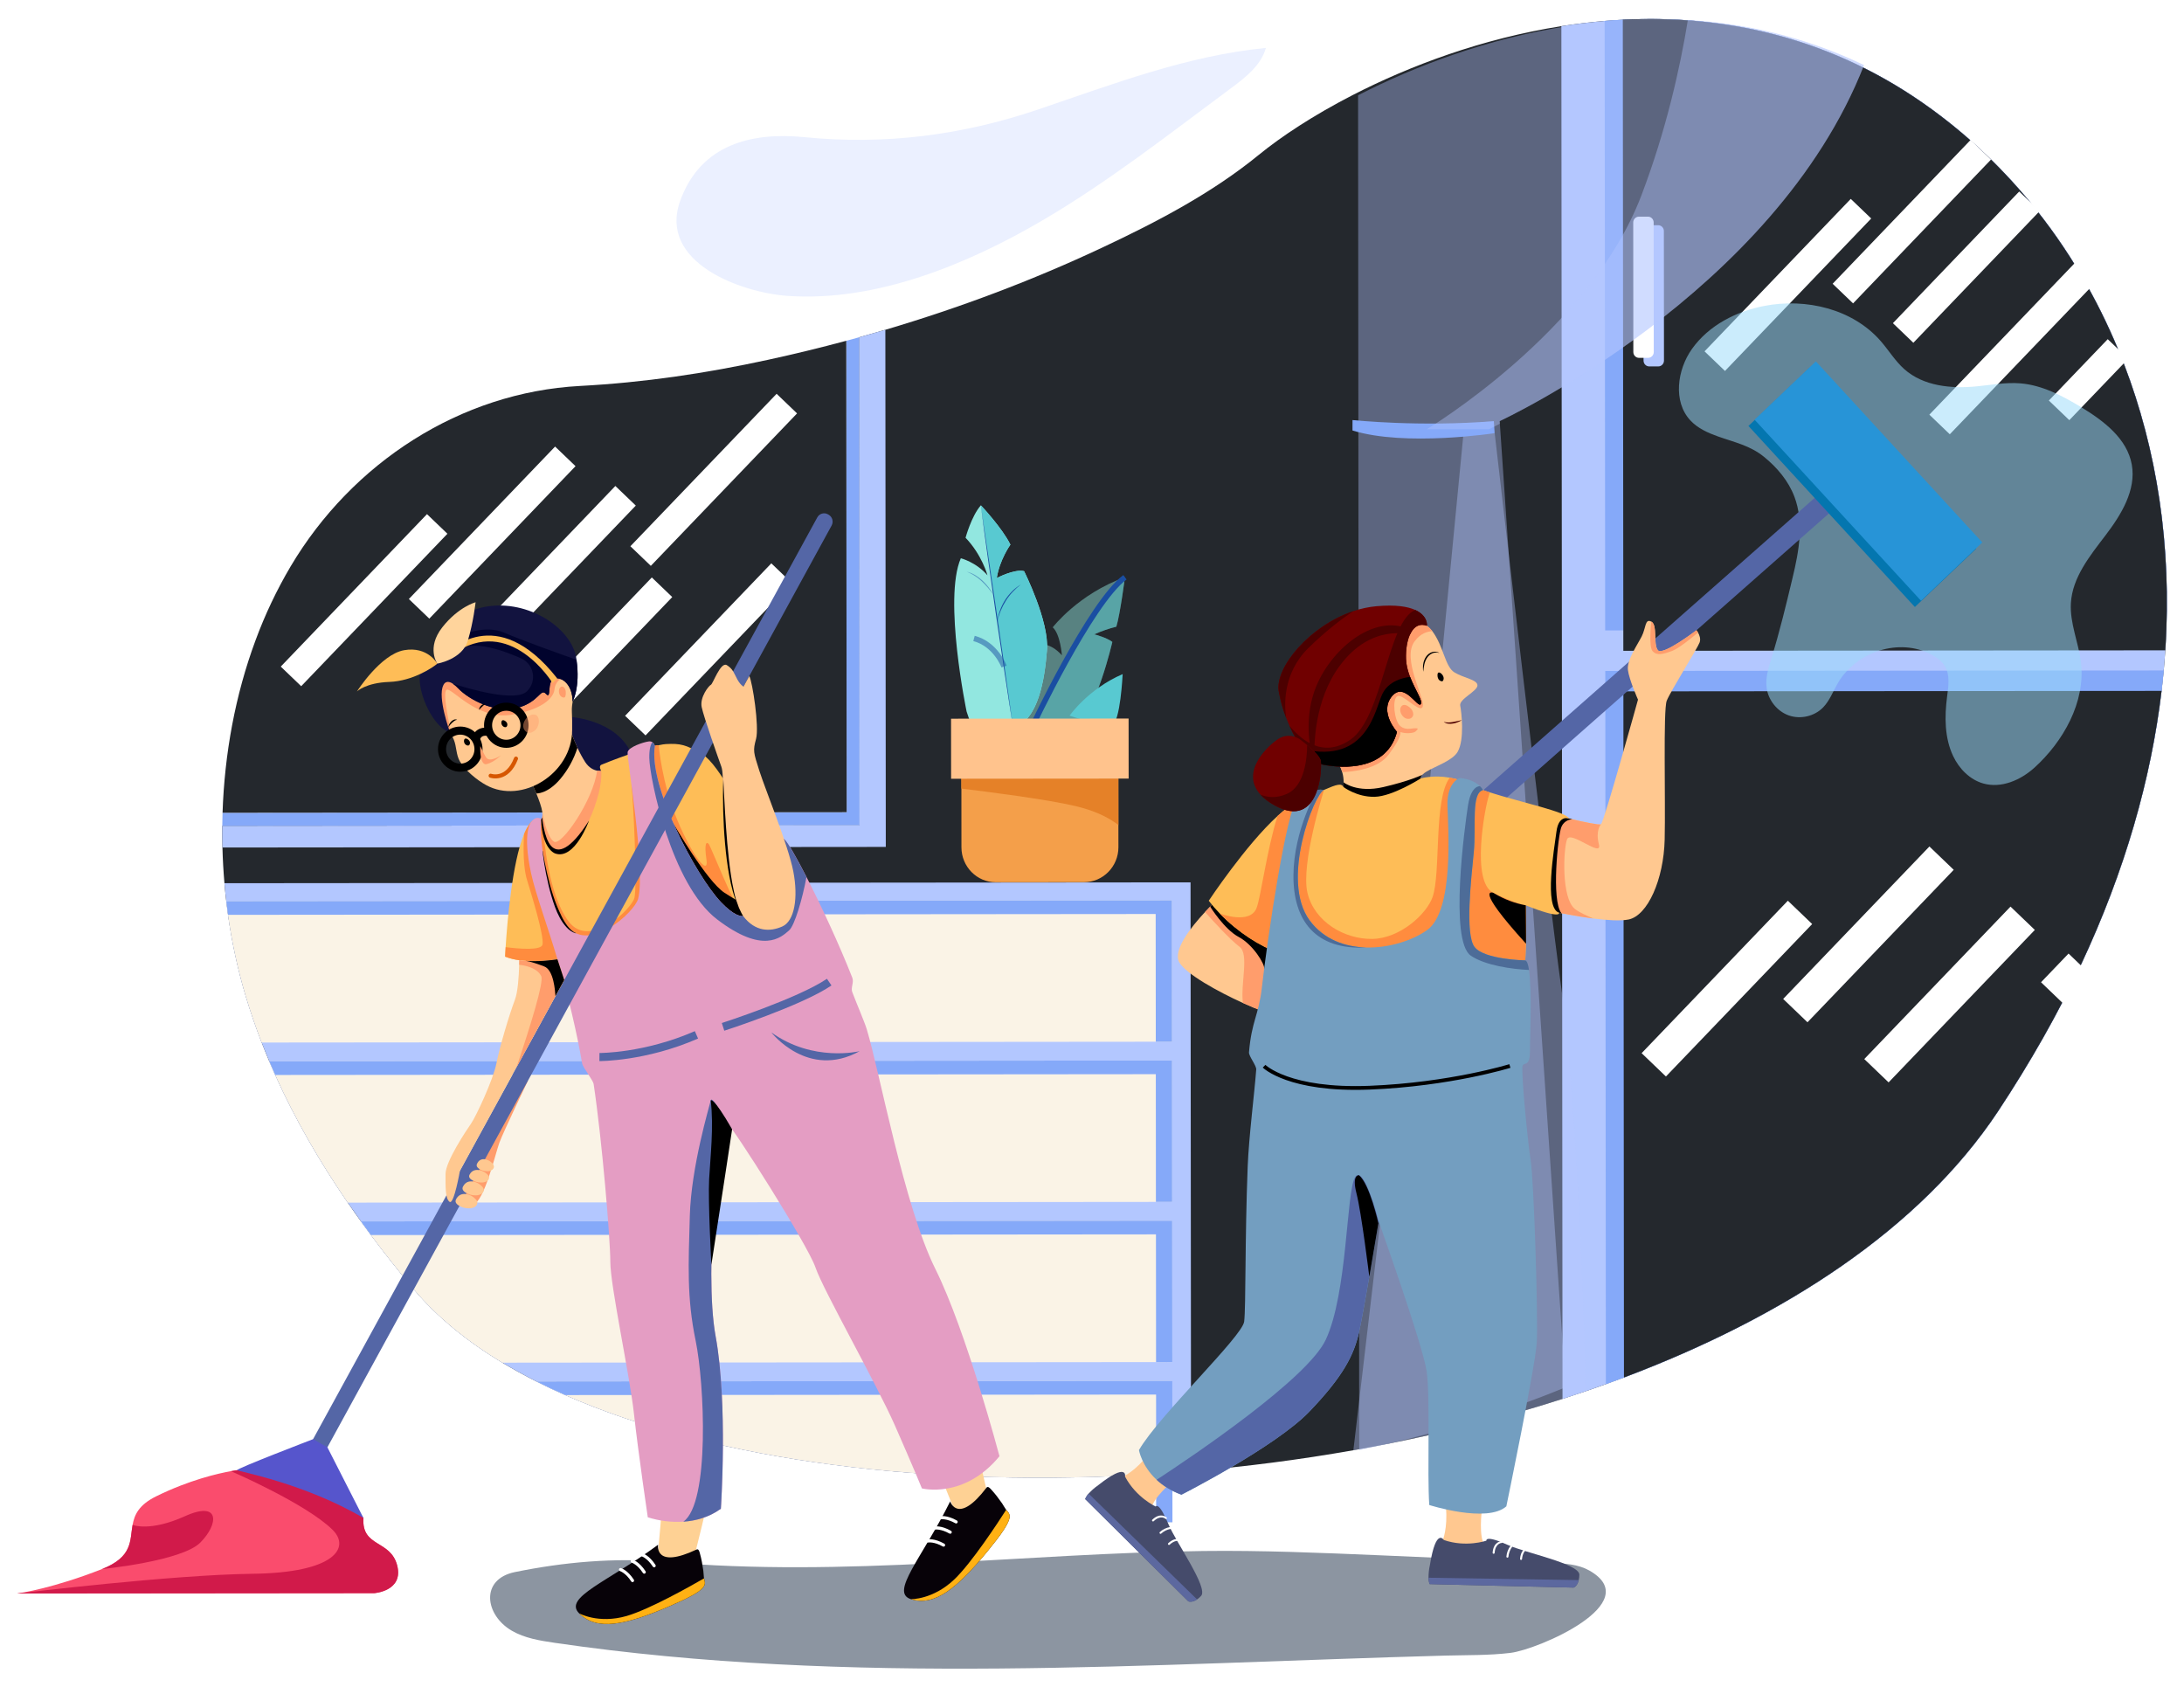 <svg width="549" height="424" viewBox="0 0 549 424" fill="none" xmlns="http://www.w3.org/2000/svg">
<g filter="url(#filter0_d_228_290)">
<path d="M129.432 391.158C120.647 392.958 121.858 401.951 128.661 405.903C131.879 407.774 135.694 408.394 139.41 408.939C213.921 419.855 288.595 414.182 363.351 412.152C368.808 412.004 374.277 412.131 379.705 411.471C386.64 410.629 413.993 398.899 399.461 390.74C396.701 389.191 393.37 389.006 390.181 388.859C375.735 388.196 361.289 387.556 346.843 386.94C332.004 386.315 317.156 385.678 302.308 385.863C256.825 386.445 212.514 392.612 166.981 388.585C154.513 387.488 141.622 388.664 129.432 391.158Z" fill="#8C95A1"/>
<path d="M544.572 154.334C544.509 156.035 544.42 157.747 544.307 159.469C544.196 161.146 544.063 162.831 543.908 164.524C543.753 166.217 543.571 167.929 543.364 169.661C540.746 191.672 534.204 214.854 523.045 238.616C517.34 250.756 510.396 263.02 502.213 275.406C482.671 304.812 448.63 327.022 408.222 342.247C406.715 342.815 405.2 343.373 403.678 343.921C402.349 344.4 401.012 344.872 399.668 345.336C399.315 345.457 398.963 345.579 398.609 345.697C396.679 346.36 394.735 347.005 392.778 347.632C388.912 348.877 385.006 350.062 381.058 351.186C373.855 353.241 366.534 355.099 359.095 356.761C352.859 358.157 346.566 359.415 340.213 360.535C326.726 362.917 313.048 364.679 299.406 365.827C297.845 365.961 296.284 366.084 294.723 366.196C293.364 366.297 292.002 366.393 290.635 366.482C234.651 370.114 180.02 363.376 142.095 346.667C139.6 345.569 137.18 344.427 134.834 343.242C131.859 341.734 129.01 340.163 126.286 338.528C117.326 333.114 109.802 326.968 104.03 320.076C100.325 315.65 96.716 311.108 93.247 306.445C92.403 305.31 91.566 304.167 90.736 303.015C89.615 301.456 88.51 299.885 87.423 298.3C80.454 288.139 74.231 277.442 69.189 266.205C68.677 265.067 68.178 263.923 67.692 262.774C67.032 261.214 66.394 259.642 65.781 258.058C64.307 254.254 62.979 250.391 61.796 246.469C59.791 239.757 58.295 232.899 57.321 225.954C57.16 224.814 57.013 223.67 56.878 222.522C56.701 221.022 56.548 219.517 56.418 218.006C56.161 215.029 55.994 212.039 55.917 209.036C55.87 207.219 55.857 205.402 55.876 203.585L216.055 203.441L215.952 80.788C218.159 80.173 220.361 79.541 222.559 78.892C241.226 73.368 259.525 66.489 277.134 58.208C290.795 51.786 304.602 44.582 316.389 34.956C322.104 30.29 330.161 24.976 339.919 19.953C354.399 12.501 372.609 5.69 392.48 2.577C396.064 2.015 399.698 1.579 403.382 1.271C404.893 1.145 406.408 1.043 407.927 0.965C410.195 0.85 412.475 0.792 414.767 0.788L415.738 0.788L415.995 0.787C416.294 0.787 416.592 0.787 416.891 0.798C417.247 0.797 417.603 0.808 417.96 0.817L418.752 0.837L418.811 0.837L419.337 0.853L420.097 0.881C420.41 0.893 420.739 0.907 421.059 0.923C421.843 0.959 422.627 1.001 423.418 1.055C423.972 1.091 424.525 1.129 425.078 1.175C425.161 1.175 425.245 1.186 425.326 1.194C425.583 1.214 425.842 1.235 426.1 1.258L426.629 1.306C426.883 1.326 427.138 1.35 427.392 1.375C429.33 1.562 431.272 1.795 433.219 2.076C433.47 2.113 433.72 2.149 433.971 2.189C434.186 2.221 434.402 2.254 434.617 2.289C434.97 2.342 435.323 2.398 435.675 2.459C435.89 2.492 436.105 2.528 436.321 2.566L437.129 2.708C437.843 2.836 438.557 2.97 439.273 3.111L439.732 3.201L440.516 3.36C440.556 3.36 440.595 3.376 440.634 3.384C440.874 3.433 441.104 3.486 441.354 3.543C441.824 3.64 442.278 3.743 442.741 3.851C443.055 3.921 443.368 3.994 443.682 4.069C443.915 4.123 444.152 4.178 444.382 4.239L445.028 4.397C445.39 4.488 445.754 4.579 446.116 4.677C446.395 4.747 446.676 4.82 446.955 4.897L447.709 5.1L448.316 5.269C448.589 5.345 448.863 5.428 449.138 5.504L449.638 5.649L450.147 5.808C450.329 5.862 450.514 5.917 450.696 5.967L451.456 6.199C451.685 6.27 451.916 6.342 452.145 6.417C452.374 6.491 452.588 6.558 452.808 6.631C453.027 6.704 453.258 6.776 453.482 6.851L453.681 6.918L454.285 7.12C454.482 7.19 454.681 7.256 454.879 7.325C455.583 7.57 456.29 7.819 456.989 8.08C457.203 8.157 457.417 8.239 457.631 8.319C458.351 8.586 459.069 8.863 459.785 9.15C460.056 9.259 460.329 9.368 460.6 9.479C460.938 9.617 461.273 9.754 461.61 9.896C462.087 10.095 462.565 10.3 463.043 10.509L463.642 10.77L463.94 10.902C464.183 11.008 464.425 11.117 464.668 11.23C465.209 11.473 465.75 11.725 466.289 11.979C466.562 12.107 466.83 12.236 467.1 12.365C468.123 12.858 469.145 13.369 470.166 13.898L471.036 14.353C471.141 14.409 471.249 14.463 471.35 14.523C471.604 14.659 471.861 14.794 472.115 14.934C472.179 14.966 472.245 15.003 472.309 15.039L473.056 15.45C473.242 15.552 473.429 15.655 473.612 15.768C473.743 15.84 473.871 15.912 474 15.987C474.169 16.081 474.338 16.178 474.508 16.276L475.154 16.649C475.264 16.713 475.372 16.775 475.482 16.842C475.692 16.963 475.9 17.087 476.109 17.211C476.245 17.289 476.38 17.37 476.514 17.453C476.763 17.601 477.012 17.751 477.258 17.904C477.596 18.109 477.931 18.315 478.267 18.523C478.66 18.769 479.053 19.018 479.446 19.27C479.724 19.447 479.998 19.624 480.273 19.804C480.608 20.023 480.942 20.243 481.275 20.465C481.607 20.686 481.941 20.911 482.272 21.135C482.603 21.36 482.937 21.589 483.27 21.822C484.153 22.436 485.029 23.061 485.897 23.698C486.176 23.902 486.455 24.108 486.731 24.315L487.421 24.832C488.017 25.279 488.608 25.733 489.192 26.193C489.419 26.366 489.644 26.545 489.865 26.722C490.172 26.964 490.479 27.209 490.786 27.456L491.584 28.104L491.76 28.248L492.605 28.95C492.908 29.204 493.207 29.457 493.507 29.713C493.772 29.938 494.036 30.164 494.301 30.394C494.863 30.881 495.423 31.373 495.979 31.871C496.148 32.018 496.314 32.168 496.478 32.32C496.961 32.754 497.441 33.194 497.918 33.639C502.264 37.686 506.345 42.017 510.138 46.604C515.019 52.505 519.42 58.799 523.3 65.425C526.742 71.302 529.78 77.413 532.393 83.716C541.088 104.634 545.557 128.524 544.572 154.334Z" fill="#24282D"/>
<path d="M544.572 154.337C544.508 156.038 544.42 157.75 544.306 159.473C544.196 161.149 544.063 162.834 543.908 164.527C543.752 166.22 543.571 167.932 543.363 169.664C540.745 191.676 534.203 214.858 523.044 238.621C517.339 250.761 510.395 263.025 502.212 275.412C482.67 304.818 448.629 327.028 408.22 342.254C406.712 342.822 405.198 343.38 403.676 343.928C402.347 344.407 401.01 344.879 399.666 345.343C399.313 345.464 398.96 345.586 398.606 345.704C396.677 346.367 394.733 347.012 392.775 347.639L392.487 2.577C396.071 2.015 399.705 1.579 403.389 1.271C404.9 1.145 406.415 1.043 407.934 0.965C410.202 0.85 412.482 0.792 414.775 0.788L415.745 0.788L416.002 0.787C416.301 0.787 416.599 0.787 416.899 0.798C417.254 0.797 417.61 0.808 417.968 0.817L418.759 0.837L418.819 0.837L419.344 0.853L420.104 0.881C420.418 0.893 420.747 0.907 421.067 0.923C421.85 0.959 422.634 1.001 423.426 1.055C423.979 1.09 424.532 1.129 425.086 1.175C425.169 1.175 425.252 1.186 425.333 1.194C425.591 1.214 425.849 1.235 426.108 1.258L426.636 1.306C426.89 1.326 427.146 1.35 427.4 1.375C429.337 1.562 431.279 1.795 433.226 2.076C433.477 2.113 433.728 2.149 433.979 2.189C434.194 2.221 434.41 2.254 434.625 2.289C434.977 2.341 435.329 2.398 435.683 2.459C435.898 2.492 436.112 2.528 436.329 2.567L437.136 2.708C437.851 2.836 438.564 2.97 439.281 3.111L439.74 3.201L440.524 3.36C440.563 3.36 440.602 3.376 440.642 3.384C440.881 3.433 441.112 3.486 441.361 3.543C441.832 3.64 442.286 3.743 442.749 3.851C443.062 3.921 443.376 3.994 443.689 4.069C443.923 4.123 444.16 4.178 444.39 4.239L445.036 4.398C445.398 4.488 445.762 4.579 446.124 4.677C446.403 4.747 446.684 4.82 446.963 4.897L447.717 5.1L448.324 5.269C448.597 5.345 448.871 5.428 449.145 5.504L449.645 5.649L450.155 5.808C450.337 5.862 450.522 5.917 450.704 5.967L451.464 6.199C451.693 6.27 451.924 6.342 452.152 6.417C452.381 6.491 452.596 6.558 452.816 6.631C453.035 6.705 453.266 6.776 453.49 6.851L453.689 6.918L454.293 7.12C454.49 7.19 454.689 7.256 454.887 7.325C455.591 7.57 456.298 7.82 456.997 8.081C457.211 8.157 457.425 8.24 457.639 8.319C458.359 8.586 459.077 8.863 459.793 9.15C460.064 9.26 460.337 9.368 460.608 9.479C460.946 9.618 461.281 9.755 461.618 9.896C462.095 10.096 462.573 10.3 463.051 10.509L463.65 10.77L463.948 10.902C464.191 11.008 464.433 11.117 464.676 11.23C465.217 11.472 465.758 11.723 466.297 11.98C466.57 12.107 466.838 12.236 467.108 12.365C468.131 12.856 469.153 13.367 470.174 13.898L471.044 14.353C471.149 14.409 471.257 14.463 471.358 14.524C471.612 14.659 471.869 14.794 472.123 14.934C472.187 14.966 472.253 15.003 472.317 15.04L473.064 15.45C473.25 15.552 473.437 15.656 473.62 15.769C473.751 15.841 473.879 15.912 474.008 15.987C474.177 16.081 474.347 16.178 474.516 16.277L475.162 16.649C475.272 16.713 475.38 16.775 475.49 16.842C475.7 16.963 475.909 17.087 476.117 17.212C476.254 17.29 476.388 17.371 476.522 17.454C476.771 17.602 477.02 17.751 477.267 17.904C477.604 18.11 477.939 18.315 478.275 18.524C478.668 18.769 479.061 19.018 479.454 19.271C479.732 19.448 480.006 19.624 480.281 19.804C480.617 20.023 480.951 20.243 481.283 20.465C481.616 20.687 481.95 20.911 482.281 21.136C482.611 21.36 482.945 21.59 483.278 21.822C484.161 22.436 485.037 23.061 485.905 23.699C486.184 23.902 486.463 24.108 486.739 24.315L487.43 24.833C488.026 25.28 488.616 25.733 489.2 26.193C489.428 26.367 489.652 26.545 489.873 26.722C490.181 26.964 490.488 27.209 490.794 27.456L491.592 28.105L491.768 28.248L492.614 28.951C492.916 29.204 493.216 29.457 493.515 29.714C493.781 29.939 494.044 30.165 494.309 30.394C494.872 30.882 495.431 31.374 495.988 31.871C496.156 32.019 496.322 32.169 496.486 32.321C496.97 32.755 497.45 33.195 497.926 33.64C502.272 37.687 506.354 42.018 510.146 46.605C515.027 52.506 519.429 58.8 523.308 65.427C526.75 71.303 529.789 77.415 532.402 83.718C541.088 104.636 545.556 128.526 544.572 154.337Z" fill="#B3C7FF"/>
<path d="M544.567 154.333L403.499 154.459L403.371 1.271C404.882 1.145 406.397 1.043 407.916 0.965C432.616 -0.283 458.936 4.906 483.263 21.822C488.417 25.407 493.316 29.358 497.923 33.647C502.269 37.694 506.35 42.024 510.143 46.611C515.023 52.512 519.425 58.807 523.304 65.433C526.746 71.309 529.785 77.421 532.398 83.723C541.083 104.633 545.552 128.523 544.567 154.333Z" fill="#85A9F9"/>
<path d="M543.907 164.525C543.75 166.227 543.569 167.939 543.362 169.663C540.744 191.674 534.202 214.856 523.043 238.618C517.338 250.759 510.394 263.022 502.211 275.409C482.669 304.815 448.629 327.024 408.22 342.25C406.713 342.818 405.198 343.376 403.676 343.924L403.526 164.651L543.907 164.525Z" fill="#85A9F9"/>
<path d="M544.568 154.333C544.504 156.034 544.416 157.746 544.302 159.468L408.062 159.59L407.929 0.965C432.629 -0.283 458.949 4.907 483.276 21.822C488.426 25.407 493.321 29.359 497.924 33.647C502.269 37.694 506.351 42.025 510.143 46.611C515.024 52.512 519.426 58.807 523.305 65.433C526.747 71.309 529.785 77.421 532.399 83.724C541.084 104.633 545.552 128.523 544.568 154.333Z" fill="#24282D"/>
<path d="M416.817 52.609L414.55 52.611C413.758 52.612 413.117 53.266 413.117 54.072L413.145 86.647C413.145 87.453 413.788 88.106 414.58 88.105L416.847 88.103C417.639 88.103 418.28 87.449 418.28 86.643L418.252 54.067C418.252 53.261 417.609 52.608 416.817 52.609Z" fill="#B3C7FF"/>
<path d="M414.251 50.455L411.984 50.457C411.192 50.458 410.55 51.112 410.551 51.918L410.578 84.493C410.579 85.299 411.222 85.952 412.014 85.951L414.28 85.949C415.072 85.948 415.714 85.295 415.713 84.489L415.686 51.913C415.685 51.107 415.043 50.455 414.251 50.455Z" fill="white"/>
<path opacity="0.39" d="M398.599 345.7C396.669 346.363 394.726 347.008 392.768 347.635C388.903 348.88 384.996 350.065 381.048 351.189C373.845 353.243 366.524 355.102 359.084 356.764C352.849 358.16 346.555 359.418 340.202 360.538L347.894 295.15L356.82 219.314L367.888 104.893L375.725 104.886C375.8 105.524 388.575 216.356 392.688 245.938C395.761 268.077 398.217 319.779 398.599 345.7Z" fill="#B3C7FF"/>
<path opacity="0.39" d="M376.981 101.855L377.027 102.514L393.557 344.695C391.572 345.516 389.567 346.315 387.543 347.092C372.854 352.743 357.41 357.221 341.671 360.542L341.386 19.946C355.86 12.498 374.076 5.691 393.949 2.574C397.532 2.012 401.166 1.576 404.85 1.268C406.361 1.142 407.876 1.04 409.395 0.962C414.356 0.708 419.327 0.729 424.286 1.024C438.977 1.909 453.978 5.343 468.566 12.368C446.064 69.921 376.981 101.855 376.981 101.855Z" fill="#B3C7FF"/>
<path d="M543.363 169.663C540.745 191.674 534.203 214.856 523.043 238.618C517.339 250.759 510.395 263.023 502.212 275.409C482.67 304.815 448.629 327.025 408.221 342.25L408.077 169.784L543.363 169.663Z" fill="#24282D"/>
<path d="M431.044 86.78L467.803 48.458" stroke="white" stroke-width="7.12" stroke-miterlimit="10"/>
<path d="M497.924 33.639L463.245 69.793" stroke="white" stroke-width="7.12" stroke-miterlimit="10"/>
<path d="M510.142 46.604L478.396 79.698" stroke="white" stroke-width="7.12" stroke-miterlimit="10"/>
<path d="M487.557 102.696L524.316 64.375" stroke="white" stroke-width="7.12" stroke-miterlimit="10"/>
<path d="M532.399 83.718L532.399 83.72L517.601 99.146" stroke="white" stroke-width="7.12" stroke-miterlimit="10"/>
<g opacity="0.52">
<path d="M424.896 101.656C420.503 96.924 421.581 88.943 425.338 83.678C429.566 77.751 436.486 74.236 443.562 72.884C453.999 70.889 465.709 73.645 472.756 81.727C474.775 84.042 476.389 86.739 478.679 88.778C483.504 93.08 490.497 93.737 496.879 93.12C500.545 92.764 504.212 92.057 507.882 92.36C513.392 92.814 518.464 95.505 523.211 98.385C528.827 101.793 534.712 106.243 535.877 112.789C537.019 119.207 533.214 125.38 529.29 130.538C525.366 135.696 520.944 141.105 520.566 147.611C520.272 152.647 522.491 157.468 523.099 162.476C524.316 172.509 518.584 182.46 511.406 188.96C507.91 192.124 503.04 194.216 498.536 192.934C495.181 191.98 492.49 189.254 490.975 186.062C488.791 181.46 488.799 176.131 489.439 171.169C489.773 168.577 490.226 165.746 488.917 163.501C488.154 162.19 486.878 161.271 485.551 160.556C477.422 156.211 466.628 159.787 461.999 167.689C460.784 169.763 459.943 172.113 458.273 173.827C456.093 176.062 452.599 176.863 449.671 175.838C446.744 174.814 444.46 171.976 444.074 168.826C443.767 166.318 444.559 163.823 445.305 161.413C447.372 154.735 448.996 147.972 450.617 141.18C452.195 134.597 453.535 127.406 451.071 120.864C449.553 116.843 446.702 113.505 443.432 110.836C439.934 107.982 435.94 107.166 431.793 105.685C429.281 104.789 426.755 103.658 424.896 101.656Z" fill="#9BDAF9"/>
</g>
<path d="M215.949 80.783L216.051 203.437L55.874 203.581C55.853 205.399 55.867 207.216 55.914 209.032L222.664 208.883L222.555 78.884C220.358 79.533 218.156 80.166 215.949 80.783Z" fill="#B3C7FF"/>
<path d="M215.948 80.783L216.051 203.437L55.873 203.581C55.885 202.489 55.908 201.397 55.944 200.305L212.83 200.164L212.731 81.658C213.805 81.37 214.877 81.078 215.948 80.783Z" fill="#85A9F9"/>
<path d="M212.731 81.658L212.83 200.161L55.944 200.302C56.434 185.47 59.144 170.672 64.215 157.002C66.596 150.535 69.552 144.302 73.048 138.383C88.525 112.302 115.728 94.612 145.812 93.012C161.843 92.158 177.324 89.866 193.05 86.443C199.637 85.01 206.198 83.415 212.731 81.658Z" fill="#24282D"/>
<path d="M73.142 166.021L109.901 127.7" stroke="white" stroke-width="7.12" stroke-miterlimit="10"/>
<path d="M105.345 149.035L142.104 110.713" stroke="white" stroke-width="7.12" stroke-miterlimit="10"/>
<path d="M120.494 158.941L157.253 120.62" stroke="white" stroke-width="7.12" stroke-miterlimit="10"/>
<path d="M129.657 181.938L166.417 143.616" stroke="white" stroke-width="7.12" stroke-miterlimit="10"/>
<path d="M161.031 135.771L197.79 97.449" stroke="white" stroke-width="7.12" stroke-miterlimit="10"/>
<path d="M159.701 178.389L196.46 140.067" stroke="white" stroke-width="7.12" stroke-miterlimit="10"/>
<path d="M299.273 217.79L299.401 370.626L290.623 370.633L290.62 366.487C234.635 370.119 180.004 363.381 142.08 346.672C139.585 345.574 137.164 344.432 134.819 343.247C131.855 341.736 129.011 340.164 126.286 338.529C117.327 333.114 109.803 326.968 104.03 320.076C100.326 315.65 96.717 311.108 93.247 306.445C92.403 305.31 91.566 304.167 90.737 303.015C89.615 301.457 88.511 299.885 87.424 298.301C80.454 288.14 74.232 277.443 69.189 266.205C68.678 265.067 68.179 263.924 67.693 262.775C67.032 261.215 66.395 259.643 65.781 258.059C64.308 254.255 62.98 250.392 61.797 246.47C59.791 239.758 58.295 232.9 57.322 225.955C57.161 224.815 57.013 223.671 56.878 222.523C56.702 221.023 56.548 219.518 56.419 218.007L299.273 217.79Z" fill="#B3C7FF"/>
<path d="M294.593 222.31L294.623 257.85L65.777 258.055C64.307 254.252 62.98 250.389 61.797 246.467C59.792 239.756 58.296 232.899 57.322 225.955C57.161 224.815 57.014 223.671 56.879 222.523L294.593 222.31Z" fill="#FAF3E6"/>
<path d="M294.626 262.573L294.655 298.113L87.425 298.298C80.456 288.139 74.234 277.443 69.192 266.207C68.68 265.068 68.181 263.925 67.695 262.776L294.626 262.573Z" fill="#FAF3E6"/>
<path d="M294.66 302.835L294.689 338.377L126.287 338.528C117.327 333.114 109.803 326.969 104.031 320.077C100.326 315.652 96.718 311.11 93.248 306.448C92.404 305.313 91.567 304.17 90.737 303.018L294.66 302.835Z" fill="#FAF3E6"/>
<path d="M294.692 343.1L294.722 378.641L290.634 378.644L290.624 366.482C234.641 370.113 180.011 363.375 142.087 346.668C139.592 345.57 137.172 344.428 134.826 343.243L294.692 343.1Z" fill="#FAF3E6"/>
<path d="M294.593 222.31L294.622 257.85L290.535 257.854L290.508 225.746L57.321 225.955C57.16 224.815 57.013 223.671 56.878 222.523L294.593 222.31Z" fill="#85A9F9"/>
<path d="M294.626 262.573L294.655 298.113L290.567 298.116L290.541 266.008L69.192 266.207C68.68 265.068 68.181 263.925 67.695 262.776L294.626 262.573Z" fill="#85A9F9"/>
<path d="M294.66 302.835L294.689 338.377L290.602 338.381L290.575 306.271L93.248 306.448C92.404 305.313 91.567 304.17 90.737 303.018L294.66 302.835Z" fill="#85A9F9"/>
<path d="M294.692 343.1L294.722 378.641L290.634 378.644L290.607 346.535L142.087 346.668C139.592 345.57 137.172 344.428 134.826 343.243L294.692 343.1Z" fill="#85A9F9"/>
<path d="M263.184 159.42C262.601 166.698 261.062 176.953 254.685 179.06C248.307 181.168 246.662 186.42 242.979 174.854C242.979 174.854 237.077 146.548 241.526 136.323C241.526 136.323 245.38 137.289 248.226 140.615C248.226 140.615 246.825 135.434 242.715 131.175C242.715 131.175 244.191 125.699 246.565 123.024C246.565 123.024 251.943 128.714 253.985 132.905C253.985 132.905 251.248 136.719 250.562 141.302C250.562 141.302 255.013 138.957 257.426 139.57C257.426 139.568 263.76 152.141 263.184 159.42Z" fill="#92E7E0"/>
<g opacity="0.47">
<path d="M280.62 153.525C278.719 154.003 276.861 154.645 275.068 155.444C275.068 155.444 278.181 156.239 279.615 157.354C279.615 157.354 275.436 175.62 270.125 178.733L259.38 178.824L250.588 178.9C250.588 178.9 257.499 162.001 261.355 157.945C261.355 157.945 263.977 157.443 266.934 160.705C266.934 160.705 266.536 155.381 264.627 153.69C264.627 153.69 271.073 145.281 282.779 141.094C282.78 141.097 281.608 150.242 280.62 153.525Z" fill="#92E7E0"/>
</g>
<path d="M268.862 175.894C268.862 175.894 273.54 169.168 282.206 165.442C282.206 165.442 281.631 177.664 279.506 178.221C277.382 178.778 268.862 175.894 268.862 175.894Z" fill="#58C9D1"/>
<path d="M263.184 159.421C262.601 166.698 261.062 176.953 254.685 179.061C252.907 167.101 246.565 123.024 246.565 123.024C246.565 123.024 251.943 128.714 253.985 132.905C253.985 132.905 251.248 136.719 250.562 141.302C250.562 141.302 255.013 138.957 257.426 139.57C257.426 139.568 263.76 152.141 263.184 159.421Z" fill="#58C9D1"/>
<g opacity="0.47">
<path d="M280.62 153.526C278.719 154.003 276.862 154.645 275.068 155.445C275.068 155.445 278.182 156.239 279.616 157.354C279.616 157.354 275.436 175.62 270.125 178.733L259.38 178.825C262.368 172.677 275.95 145.285 282.779 141.1C282.781 141.097 281.608 150.243 280.62 153.526Z" fill="#58C9D1"/>
</g>
<path d="M259.381 178.83C259.381 178.83 274.142 147.521 282.78 141.105" stroke="#1A4EA2" stroke-width="1.37" stroke-miterlimit="10"/>
<path d="M254.691 179.061L253.588 172.068L252.521 165.071L250.436 151.07C249.764 146.4 249.083 141.73 248.43 137.057L247.465 130.04C247.149 127.701 246.85 125.361 246.565 123.024C246.89 125.36 247.237 127.694 247.589 130.027L248.623 137.029L250.686 151.033L252.712 165.042L253.71 172.059L254.691 179.061Z" fill="#1A4EA2"/>
<path d="M250.728 152.202C250.773 151.727 250.851 151.257 250.962 150.794C251.023 150.564 251.084 150.333 251.155 150.105C251.225 149.876 251.295 149.648 251.38 149.427C251.464 149.205 251.536 148.977 251.641 148.76L251.937 148.109L252.273 147.471C252.383 147.258 252.519 147.062 252.639 146.856L252.83 146.555L253.04 146.264C253.182 146.074 253.311 145.873 253.466 145.693C253.764 145.322 254.083 144.97 254.423 144.638L254.676 144.389L254.803 144.265L254.938 144.15L255.481 143.695C255.665 143.547 255.855 143.409 256.053 143.281C256.247 143.147 256.443 143.016 256.639 142.888C255.898 143.46 255.203 144.091 254.562 144.777C253.923 145.459 253.351 146.202 252.853 146.996C252.347 147.786 251.914 148.621 251.56 149.492C251.466 149.707 251.391 149.931 251.305 150.151C251.219 150.371 251.149 150.597 251.082 150.821C250.939 151.274 250.821 151.735 250.728 152.202Z" fill="#1A4EA2"/>
<g opacity="0.5">
<path d="M249.766 145.606C249.333 144.974 248.868 144.364 248.373 143.78C247.882 143.2 247.358 142.648 246.804 142.13L246.381 141.749C246.238 141.626 246.086 141.513 245.94 141.392C245.867 141.333 245.794 141.271 245.719 141.214L245.487 141.055C245.33 140.949 245.184 140.828 245.017 140.736L244.535 140.438C244.378 140.335 244.201 140.262 244.035 140.169C243.707 139.973 243.344 139.862 242.997 139.692C243.741 139.877 244.456 140.168 245.12 140.556C245.782 140.951 246.402 141.415 246.969 141.941C247.532 142.469 248.052 143.042 248.524 143.656C248.997 144.264 249.414 144.918 249.766 145.606Z" fill="#1A4EA2"/>
</g>
<path opacity="0.5" d="M252.393 163.542C252.393 163.542 250.371 157.949 244.842 156.482" stroke="#1A4EA2" stroke-width="1.37" stroke-miterlimit="10"/>
<path d="M272.468 177.284L250.301 177.304C245.525 177.308 241.657 181.251 241.661 186.111L241.68 208.98C241.684 213.84 245.559 217.775 250.335 217.771L272.502 217.751C277.278 217.747 281.146 213.804 281.142 208.945L281.123 186.075C281.119 181.216 277.244 177.28 272.468 177.284Z" fill="#F49F4A"/>
<path d="M281.123 186.077L281.137 203.382C279.44 202.084 276.299 200.037 270.428 198.637C263.237 196.915 247.797 194.963 241.668 194.223L241.661 186.112C241.659 183.778 242.568 181.539 244.189 179.888C245.809 178.236 248.008 177.307 250.301 177.304L272.466 177.284C274.76 177.283 276.961 178.208 278.584 179.857C280.207 181.506 281.121 183.743 281.123 186.077Z" fill="#E58128"/>
<path d="M283.698 176.612L239.069 176.652L239.081 191.748L283.711 191.708L283.698 176.612Z" fill="#FFC38D"/>
<path d="M171.01 46.397C165.325 61.951 186.253 69.572 198.058 70.382C220.288 71.904 243.256 62.417 262.132 51.347C278.699 41.635 293.879 29.698 309.337 18.248C313.018 15.521 316.951 12.501 318.222 8.044C298.429 9.975 279.696 17.168 260.971 23.516C241.816 30.008 222.408 32.482 202.218 30.476C188.969 29.166 176.184 32.241 171.01 46.397Z" fill="#EBF0FF"/>
<path d="M472.25 106.969L349.717 215.042L353.154 219.077L475.687 111.004L472.25 106.969Z" fill="#5466A6"/>
<path d="M371.392 168.286C371.393 169.757 366.735 171.723 367.059 173.355C367.383 174.988 368.19 181.853 366.426 184.958C365.174 187.155 360.963 188.537 358.656 189.909C358.238 190.142 357.854 190.431 357.512 190.768C357.241 191.057 357.097 191.354 357.121 191.665C357.172 192.303 357.852 193.804 358.504 195.574C355.779 199.404 349.647 203.716 349.647 203.716C349.647 203.716 342.931 204.452 338.315 203.429C337.196 202.776 336.571 201.845 336.57 200.509C336.568 197.836 337.741 195.421 337.755 192.652C337.761 191.784 337.642 190.919 337.4 190.086C336.983 188.64 336.143 187.071 334.629 185.314C329.002 178.78 332.993 149.69 351.144 151.471C351.144 151.471 357.087 150.812 359.982 154.568L360.046 154.654C362.882 158.403 363.218 163.565 365.61 165.016C368.001 166.467 371.39 166.816 371.392 168.286Z" fill="#FFC890"/>
<path d="M355.564 157.251C357.194 155.035 358.962 154.73 360.043 154.656L359.979 154.57C357.084 150.813 351.141 151.472 351.141 151.472C332.99 149.691 328.998 178.783 334.626 185.316C336.14 187.068 336.98 188.642 337.397 190.088C340.031 189.987 346.366 189.35 349.086 185.666C351.19 182.817 351.995 181.255 352.059 180.007C353.267 180.468 355.336 180.334 355.821 179.871C356.416 179.299 357.074 178.827 354.598 179.165C352.658 179.43 351.784 178.371 351.495 177.892L351.38 177.674C350.256 175.602 349.978 170.455 351.834 170.954C353.69 171.454 357.412 175.589 357.69 173.375C357.969 171.161 352.42 161.524 355.564 157.251Z" fill="#FF9D6C"/>
<path d="M358.498 195.578C355.774 199.408 349.642 203.719 349.642 203.719C349.642 203.719 342.927 204.455 338.312 203.433C337.192 202.78 336.567 201.849 336.566 200.513C336.564 197.84 337.737 195.424 337.751 192.656C337.751 192.656 341.098 195.38 347.736 193.84C354.273 192.325 357.411 190.82 357.507 190.774C357.236 191.063 357.092 191.36 357.116 191.671C357.167 192.313 357.84 193.809 358.498 195.578Z" fill="black"/>
<path d="M427.237 157.5C426.701 158.972 419.87 169.828 418.967 172.157C418.065 174.486 418.687 197.036 418.454 207.026C418.221 217.017 414.194 226.15 409.38 227.129C407.321 227.551 403.833 227.294 400.513 226.876C397.074 226.432 393.815 225.804 392.518 225.54L391.921 225.419C390.825 225.498 389.733 225.22 388.804 224.625C386.765 223.351 385.273 220.684 383.618 217.714C381.222 213.425 385.277 205.216 387.322 203.198C387.867 202.673 388.509 202.263 389.211 201.992C390.379 201.547 391.62 201.335 392.866 201.367C392.866 201.367 393.887 201.618 395.265 201.937C397.938 202.559 401.953 203.426 402.437 203.186C403.161 202.819 411.749 171.862 411.749 171.862C411.749 171.862 409.515 166.839 409.212 164.388C408.909 161.937 411.617 158.073 412.697 155.932C413.776 153.791 413.477 151.396 415.103 152.252C416.729 153.109 415.529 157.89 416.736 159.428C417.942 160.965 426.45 154.419 426.45 154.419C426.597 154.606 426.729 154.804 426.845 155.012C427.179 155.6 427.578 156.579 427.237 157.5Z" fill="#FFC890"/>
<path d="M401.924 208.256C402.836 211.763 394.835 204.69 393.929 206.941C393.024 209.192 392.375 221.82 395.96 224.531C397.28 225.529 399.124 226.25 400.507 226.882C397.068 226.439 393.809 225.81 392.512 225.546L391.915 225.426C390.82 225.505 389.728 225.227 388.799 224.631C386.76 223.357 385.267 220.691 383.613 217.721C381.218 213.432 385.272 205.223 387.317 203.206C387.862 202.68 388.504 202.271 389.206 202C390.374 201.555 391.614 201.343 392.861 201.375C392.861 201.375 393.881 201.626 395.259 201.945C397.932 202.566 401.947 203.433 402.431 203.194C402.363 203.256 401.032 204.834 401.924 208.256Z" fill="#FF9D6C"/>
<path d="M395.256 201.934C394.662 201.953 394.086 202.145 393.595 202.487C393.105 202.829 392.722 203.307 392.49 203.864C391.65 205.827 389.916 222.41 392.508 225.553L391.911 225.432C390.815 225.511 389.724 225.233 388.794 224.638C387.565 219.977 385.646 208.14 389.202 201.992C390.369 201.547 391.61 201.335 392.856 201.367C392.856 201.367 393.878 201.614 395.256 201.934Z" fill="black"/>
<path d="M320.446 250.983C319.417 250.984 316.196 249.813 312.424 248.105C306.076 245.229 298.154 240.83 296.456 237.913C294.717 234.938 299.348 229.083 302.912 225.248C304.92 223.085 306.59 221.567 306.59 221.567C306.59 221.567 328.93 224.143 330.072 228.413C331.213 232.683 323.211 250.98 320.446 250.983Z" fill="#FFC890"/>
<path d="M294.715 368.387C294.715 368.387 289.614 372.698 289.458 375.3C289.302 377.903 281.831 375.315 281.045 372.776C280.259 370.236 282.44 367.095 282.44 367.095C282.44 367.095 285.574 365.667 288.724 361.465C291.874 357.263 294.715 368.387 294.715 368.387Z" fill="#FFC890"/>
<path d="M273.651 371.434C273.285 371.834 272.99 372.297 272.781 372.801L298.705 398.512C298.705 398.512 299.574 398.939 300.915 398.032C301.279 397.777 301.616 397.484 301.919 397.157C303.812 395.146 295.673 383.787 293.754 379.201C291.28 373.274 290.524 374.688 290.524 374.688C290.524 374.688 285.617 372.459 282.807 367.161C282.807 367.161 283.567 363.4 276.055 369.325C275.178 369.933 274.372 370.641 273.651 371.434Z" fill="#454B6B"/>
<path d="M273.651 371.434C273.284 371.835 272.99 372.297 272.78 372.801L298.705 398.512C298.705 398.512 299.574 398.939 300.915 398.032L273.651 371.434Z" fill="#5C689F"/>
<path d="M291.554 381.472C291.595 381.517 291.652 381.544 291.712 381.549C291.773 381.553 291.832 381.534 291.88 381.495C292.543 380.884 293.361 380.474 294.242 380.313C294.272 380.31 294.301 380.3 294.326 380.283C294.351 380.267 294.373 380.246 294.389 380.22C294.405 380.194 294.415 380.165 294.419 380.135C294.422 380.105 294.419 380.074 294.41 380.045C294.393 379.981 294.354 379.925 294.301 379.887C294.248 379.849 294.183 379.831 294.118 379.837C293.153 380.005 292.255 380.452 291.531 381.123C291.51 381.146 291.494 381.173 291.483 381.202C291.472 381.232 291.467 381.264 291.468 381.295C291.469 381.327 291.477 381.358 291.49 381.386C291.503 381.415 291.521 381.441 291.544 381.462L291.554 381.472Z" fill="white"/>
<path d="M293.678 384.264C293.719 384.31 293.775 384.337 293.836 384.342C293.896 384.347 293.956 384.328 294.004 384.289C295.047 383.309 295.921 383.31 295.929 383.31C295.959 383.312 295.989 383.306 296.016 383.294C296.043 383.282 296.068 383.265 296.088 383.242C296.108 383.219 296.122 383.193 296.13 383.164C296.139 383.134 296.141 383.104 296.136 383.074C296.127 383.009 296.096 382.949 296.049 382.904C296.001 382.859 295.94 382.833 295.876 382.829C295.833 382.829 294.83 382.812 293.656 383.917C293.634 383.94 293.618 383.967 293.607 383.996C293.596 384.026 293.591 384.057 293.593 384.088C293.594 384.12 293.601 384.151 293.614 384.179C293.627 384.208 293.646 384.233 293.668 384.255L293.678 384.264Z" fill="white"/>
<path d="M289.668 378.357C289.709 378.402 289.766 378.43 289.827 378.434C289.888 378.439 289.948 378.42 289.995 378.381C291.746 376.709 292.93 377.74 292.941 377.754C292.986 377.799 293.046 377.825 293.108 377.824C293.171 377.824 293.231 377.799 293.275 377.754C293.312 377.702 293.327 377.638 293.319 377.574C293.31 377.511 293.278 377.453 293.229 377.413C293.168 377.357 291.684 376.059 289.644 378.006C289.623 378.029 289.607 378.057 289.596 378.086C289.586 378.116 289.581 378.147 289.583 378.179C289.584 378.21 289.592 378.241 289.605 378.269C289.618 378.298 289.637 378.323 289.66 378.344L289.668 378.357Z" fill="white"/>
<path d="M372.483 375.757C372.483 375.757 371.629 382.455 373.259 384.463C374.889 386.471 367.682 389.757 365.406 388.441C363.131 387.126 362.628 383.315 362.628 383.315C362.628 383.315 363.967 380.097 363.463 374.837C362.958 369.576 372.483 375.757 372.483 375.757Z" fill="#FFC890"/>
<path d="M359.091 392.58C359.091 393.127 359.184 393.67 359.367 394.184L395.562 395.061C395.562 395.061 396.483 394.771 396.853 393.173C396.952 392.735 397.004 392.286 397.009 391.837C397.05 389.052 383.487 386.369 379.018 384.335C373.241 381.708 373.634 383.267 373.634 383.267C373.634 383.267 368.546 385.034 362.944 383.098C362.944 383.098 360.984 379.818 359.446 389.36C359.207 390.416 359.088 391.497 359.091 392.58Z" fill="#454B6B"/>
<path d="M359.092 392.581C359.091 393.128 359.184 393.671 359.367 394.185L395.562 395.061C395.562 395.061 396.483 394.772 396.854 393.174L359.092 392.581Z" fill="#5C689F"/>
<path d="M378.921 387.532C378.982 387.537 379.042 387.517 379.089 387.479C379.137 387.44 379.168 387.384 379.177 387.323C379.251 386.416 379.576 385.549 380.115 384.822C380.135 384.799 380.15 384.771 380.159 384.741C380.167 384.711 380.168 384.679 380.163 384.648C380.158 384.618 380.145 384.589 380.127 384.563C380.109 384.538 380.085 384.517 380.058 384.503C380.003 384.467 379.937 384.452 379.873 384.461C379.808 384.47 379.748 384.502 379.704 384.551C379.109 385.343 378.75 386.292 378.67 387.285C378.67 387.317 378.676 387.348 378.687 387.377C378.699 387.407 378.716 387.433 378.738 387.455C378.76 387.478 378.786 387.495 378.815 387.507C378.844 387.519 378.875 387.525 378.906 387.524L378.921 387.532Z" fill="white"/>
<path d="M382.346 388.107C382.406 388.111 382.466 388.092 382.514 388.053C382.561 388.014 382.592 387.959 382.601 387.898C382.71 386.462 383.35 385.854 383.356 385.848C383.38 385.829 383.399 385.804 383.412 385.777C383.425 385.749 383.432 385.719 383.432 385.688C383.432 385.657 383.425 385.627 383.412 385.6C383.399 385.572 383.38 385.548 383.356 385.529C383.306 385.487 383.243 385.464 383.178 385.464C383.113 385.464 383.05 385.487 383 385.529C382.968 385.556 382.217 386.239 382.101 387.861C382.101 387.893 382.107 387.924 382.119 387.954C382.131 387.983 382.148 388.009 382.17 388.031C382.192 388.054 382.218 388.071 382.247 388.083C382.276 388.095 382.307 388.101 382.338 388.1L382.346 388.107Z" fill="white"/>
<path d="M375.456 386.556C375.517 386.561 375.577 386.542 375.625 386.504C375.673 386.465 375.704 386.409 375.713 386.347C375.877 383.91 377.435 383.848 377.452 383.848C377.483 383.85 377.514 383.845 377.543 383.834C377.572 383.823 377.599 383.807 377.622 383.785C377.645 383.764 377.663 383.738 377.676 383.71C377.689 383.681 377.697 383.65 377.698 383.618C377.69 383.555 377.659 383.497 377.61 383.457C377.562 383.416 377.5 383.396 377.437 383.4C377.354 383.4 375.4 383.478 375.208 386.319C375.208 386.35 375.214 386.381 375.226 386.41C375.238 386.439 375.256 386.466 375.278 386.488C375.3 386.51 375.326 386.527 375.355 386.539C375.383 386.551 375.414 386.557 375.445 386.556L375.456 386.556Z" fill="white"/>
<path d="M358.7 153.309C357.1 152.705 355.839 153.283 354.952 154.576C354.742 154.884 354.56 155.212 354.408 155.554C353.695 157.136 353.36 159.325 353.442 161.656C353.495 163.219 353.915 164.747 354.456 166.158C355.721 169.442 357.646 172.08 357.153 172.957C356.451 174.215 353.006 167.13 349.834 171.08C346.661 175.03 351.162 179.962 351.162 179.962C348.615 189.656 337.855 189.215 332.653 188.232C331.857 188.066 331.103 187.735 330.439 187.258C330.295 187.158 330.15 187.053 330.008 186.939C329.069 186.185 328.231 185.309 327.515 184.334C326.247 182.664 325.093 180.608 324.132 178.436C323.846 177.799 323.576 177.148 323.328 176.495C322.48 174.317 321.848 172.059 321.441 169.753C320.46 163.786 329.221 153.307 340.19 149.619C342.082 148.976 344.041 148.558 346.028 148.377C350.896 147.95 353.901 148.473 355.754 149.325C359.033 150.816 358.7 153.309 358.7 153.309Z" fill="#700000"/>
<path d="M358.7 153.309C355.149 151.97 353.261 156.453 353.442 161.657C353.624 166.86 357.86 171.7 357.154 172.958C356.448 174.215 353.006 167.131 349.834 171.081C346.662 175.031 351.163 179.963 351.163 179.963C348.616 189.657 337.855 189.215 332.653 188.233C329.405 187.621 326.293 183.305 324.131 178.445C326.423 181.1 332.008 187.04 339.437 181.94C347.623 176.328 348.816 152.108 355.75 149.319C359.033 150.816 358.7 153.309 358.7 153.309Z" fill="#4C0000"/>
<path d="M320.447 250.982C319.417 250.983 316.197 249.812 312.425 248.104C311.836 243.044 314.027 235.847 311.609 234.004C309.19 232.161 305.121 227.722 302.914 225.241C304.921 223.078 306.591 221.56 306.591 221.56C306.591 221.56 328.931 224.136 330.072 228.406C331.213 232.676 323.212 250.979 320.447 250.982Z" fill="#FF9D6C"/>
<path d="M304.207 223.892C304.207 223.892 307.751 229.592 311.381 231.52C315.011 233.448 317.924 238.331 317.784 239.425C317.644 240.52 322.1 237.868 322.434 235.143C322.767 232.417 320.642 229.58 320.642 229.58L306.294 221.568L304.207 223.892Z" fill="black"/>
<path d="M391.25 205.042C390.702 209.337 388.05 224.213 391.911 225.426C391.911 225.426 392.646 227.201 383.543 223.563C383.543 223.563 384.112 242.362 382.09 244.048C380.067 245.734 326.945 237.362 321.423 235.49C316.876 233.955 311.149 230.329 306.599 225.603C305.622 224.596 304.703 223.532 303.847 222.416C303.847 222.416 313.162 208.357 321.142 201.11C322.995 199.426 324.773 198.112 326.349 197.421C329.125 196.208 331.23 195.24 332.828 194.545C336.045 193.142 337.215 192.828 337.686 193.802C337.686 193.802 341.057 196.384 345.56 196.286C350.063 196.188 357.122 191.672 357.122 191.672C357.122 191.672 360.201 190.736 364.437 191.475C366.445 191.827 368.387 192.495 370.193 193.457C371.568 194.152 373 194.725 374.473 195.168C382.328 197.666 393.843 200.094 394.385 201.728C394.368 201.727 391.798 200.745 391.25 205.042Z" fill="#FEBD57"/>
<path d="M382.089 244.047C380.068 245.731 326.945 237.362 321.423 235.49C316.876 233.955 311.149 230.328 306.6 225.602C306.805 225.68 314.264 228.516 315.89 224.178C316.961 221.326 318.484 209.451 321.142 201.105C322.995 199.421 324.773 198.106 326.349 197.416C329.126 196.203 331.23 195.235 332.828 194.54C332.75 194.792 326.925 213.218 328.666 220.444C330.417 227.721 337.96 232.11 344.947 232.009C351.934 231.909 358.605 225.754 360.103 221.515C362.262 215.397 360.311 196.945 364.437 191.468C366.445 191.82 368.387 192.489 370.192 193.45C371.568 194.146 373 194.718 374.473 195.161C374.414 195.468 374.337 195.77 374.24 196.067C373.232 199.154 369.753 217.62 375.358 220.402C380.962 223.185 383.542 223.558 383.542 223.558C383.542 223.558 384.111 242.361 382.089 244.047Z" fill="#FF8C3E"/>
<path d="M386.302 333.467C385.939 339.547 378.656 374.637 378.656 374.637C373.786 378.947 359.282 374.303 359.282 374.303C358.725 366.354 359.559 347.427 358.635 340.787C357.711 334.147 346.56 303.009 346.56 303.009C346.56 303.009 342.902 325.181 341.62 330.887C340.337 336.593 337.676 341.928 329.133 350.822C320.59 359.716 296.975 371.709 296.975 371.709C294.284 370.719 292.258 369.373 290.74 367.96C286.959 364.442 286.302 360.495 286.302 360.495C291.259 351.879 312.298 331.942 312.751 328.2C313.204 324.458 312.916 307.529 313.637 289.195C313.929 281.771 315.318 270.979 315.784 264.843C315.86 263.838 313.887 261.486 313.967 260.509C314.607 252.693 316.413 251.188 317.186 244.327C318.645 231.36 323.465 199.17 326.228 196.582C327.818 195.093 329.764 194.641 331.131 194.527C331.693 194.474 332.26 194.48 332.822 194.543C330.396 195.524 321.759 217.259 329.214 227.352C332.748 232.134 338.062 234.025 343.391 234.159C349.296 234.313 355.221 232.319 358.771 229.758C365.524 224.888 364.036 204.312 363.847 198.512C363.657 192.712 366.875 191.572 366.875 191.572C369.612 191.775 371.193 192.809 372.025 193.613C372.335 193.899 372.6 194.233 372.809 194.603C369.734 195.287 371.111 203.744 370.471 210.207C369.831 216.67 368.192 230.872 370.676 234.052C373.16 237.231 383.397 237.402 383.397 237.402C383.834 237.482 384.141 238.39 384.349 239.813C385.12 245.066 384.578 257.303 384.581 260.322C384.584 264.15 383.202 262.942 382.744 263.879C382.285 264.816 383.955 282.396 384.786 287.822C385.616 293.249 386.665 327.386 386.302 333.467Z" fill="#739EC0"/>
<path d="M317.759 264.005C317.759 264.005 323.96 270.218 344.294 269.403C364.627 268.587 379.547 263.95 379.547 263.95" stroke="black" stroke-width="0.95" stroke-miterlimit="10"/>
<path d="M346.565 303.01C346.565 303.01 342.906 325.181 341.624 330.887C340.342 336.593 337.68 341.929 329.137 350.823C320.594 359.717 296.98 371.709 296.98 371.709C294.289 370.719 292.263 369.373 290.745 367.96C299.945 361.938 328.677 342.568 333.265 332.748C338.741 321.019 338.407 295.743 340.598 291.989C342.789 288.234 346.565 303.01 346.565 303.01Z" fill="#5466A6"/>
<path d="M357.152 172.957C356.449 174.215 353.004 167.131 349.832 171.081C346.66 175.03 351.161 179.962 351.161 179.962C348.614 189.655 337.854 189.214 332.653 188.231C330.852 187.893 329.092 186.415 327.515 184.335C343.784 188.038 345.614 174.318 347.507 170.394C349.376 166.514 354.333 166.166 354.455 166.158C355.719 169.442 357.645 172.08 357.152 172.957Z" fill="black"/>
<path d="M354.95 154.576C354.741 154.885 354.559 155.212 354.407 155.554C354.25 155.503 344.755 152.641 336.836 163.264C330.367 171.94 330.249 183.266 330.439 187.256C330.295 187.156 330.151 187.051 330.008 186.938C329.134 183.577 327.789 175.968 330.878 168.486C335.009 158.483 346.34 149.696 354.95 154.576Z" fill="#4C0000"/>
<path d="M340.184 149.627C337.601 151.332 333.594 154.294 328.935 158.843C322.234 165.388 322.877 173.713 323.326 176.501C322.478 174.323 321.846 172.065 321.44 169.76C320.455 163.793 329.216 153.314 340.184 149.627Z" fill="#4C0000"/>
<path d="M353.249 176.514C353.593 176.686 353.984 176.734 354.359 176.651C354.544 176.606 354.716 176.517 354.861 176.391C355.005 176.265 355.118 176.105 355.189 175.926C355.33 175.53 355.221 175.087 355.058 174.701C354.722 173.904 353.103 172.566 352.292 173.52C351.498 174.451 352.313 176.074 353.249 176.514Z" fill="#FF9D6C"/>
<path d="M341.622 291.418C341.622 291.418 339.741 291.15 340.989 295.989C342.238 300.828 344.209 316.945 344.209 316.945L346.488 303.492C346.488 303.492 344.326 293.685 341.622 291.418Z" fill="black"/>
<path d="M343.396 234.158C330.759 234.822 325.035 227.477 325.137 215.965C325.238 204.453 331.132 194.528 331.132 194.528C331.694 194.475 332.261 194.48 332.823 194.544C330.397 195.525 321.76 217.26 329.215 227.353C332.752 232.139 338.066 234.025 343.396 234.158Z" fill="#4D6C98"/>
<path d="M384.356 239.813C380.05 239.612 373.317 238.669 369.732 236.226C364.243 232.483 368.248 203.391 369.028 198.378C369.807 193.365 372.029 193.613 372.029 193.613C372.339 193.899 372.604 194.233 372.813 194.603C369.739 195.287 371.116 203.744 370.475 210.207C369.835 216.67 368.196 230.872 370.68 234.051C373.164 237.231 383.401 237.402 383.401 237.402C383.842 237.481 384.148 238.39 384.356 239.813Z" fill="#4D6C98"/>
<path d="M383.543 223.564C380.824 223.069 378.211 222.094 375.822 220.683L375.351 220.409C375.351 220.409 370.281 218.554 383.612 233.219L383.543 223.564Z" fill="black"/>
<path d="M320.457 198.47C318.876 197.599 317.695 196.685 316.85 195.746C311.552 189.914 318.936 183.239 321.383 181.709C324.217 179.934 326.789 181.863 326.789 181.863C326.789 181.863 327.608 182.462 328.598 183.289C329.953 184.426 331.628 185.997 331.966 187.069C332.461 188.677 331.865 204.745 320.457 198.47Z" fill="#700000"/>
<path d="M320.457 198.47C318.876 197.599 317.695 196.685 316.85 195.746C318.507 196.418 320.8 196.756 323.534 195.53C328.036 193.515 328.576 186.29 328.59 183.291C329.945 184.428 331.62 185.999 331.958 187.07C332.461 188.677 331.865 204.745 320.457 198.47Z" fill="#4C0000"/>
<path d="M361.343 165.702C361.33 166.031 361.401 166.356 361.549 166.648C361.635 166.805 361.754 166.94 361.898 167.043C362.042 167.146 362.207 167.216 362.38 167.245C362.453 167.261 362.528 167.254 362.597 167.227C362.642 167.204 362.682 167.169 362.711 167.127C362.954 166.819 362.947 166.388 362.799 166.011C362.52 165.287 361.336 164.4 361.343 165.702Z" fill="black"/>
<path d="M357.773 164.847C357.678 164.213 357.674 163.569 357.762 162.934C357.851 162.279 358.086 161.653 358.448 161.104C358.637 160.829 358.865 160.584 359.123 160.376C359.385 160.171 359.682 160.015 359.999 159.918C360.312 159.819 360.642 159.786 360.969 159.821C361.13 159.839 361.287 159.877 361.439 159.934C361.514 159.962 361.587 159.995 361.659 160.031C361.731 160.067 361.787 160.129 361.816 160.206C361.795 160.174 361.767 160.147 361.735 160.126C361.704 160.105 361.668 160.091 361.63 160.085C361.411 160.025 361.183 159.999 360.955 160.009C360.658 160.021 360.365 160.086 360.09 160.2C359.545 160.43 359.079 160.818 358.751 161.317C358.415 161.823 358.175 162.389 358.044 162.984C357.914 163.599 357.823 164.221 357.773 164.847Z" fill="black"/>
<path d="M367.47 177.005C367.136 177.228 366.777 177.411 366.401 177.549C366.027 177.696 365.638 177.803 365.242 177.869C365.043 177.903 364.841 177.918 364.639 177.932C364.434 177.937 364.23 177.926 364.027 177.898C363.619 177.857 363.231 177.695 362.912 177.431C363.279 177.551 363.663 177.608 364.047 177.599C364.428 177.595 364.807 177.559 365.182 177.492C365.561 177.435 365.939 177.354 366.318 177.269C366.697 177.184 367.075 177.088 367.47 177.005Z" fill="#4C0000"/>
<path d="M426.833 154.996C424.985 156.559 421.923 159.024 420.332 159.614C417.959 160.494 416.447 160.847 415.41 159.661C414.373 158.476 415.09 152.243 415.09 152.243C416.717 153.099 415.516 157.88 416.723 159.418C417.929 160.955 426.436 154.409 426.436 154.409C426.583 154.594 426.716 154.79 426.833 154.996Z" fill="#FF9D6C"/>
<path d="M454.916 88.412L439.514 103.072L481.349 148.577L496.751 133.918L454.916 88.412Z" fill="#0476AF"/>
<path d="M456.459 86.837L441.057 101.497L482.892 147.003L498.294 132.343L456.459 86.837Z" fill="#2794D7"/>
<path d="M415.716 263.658L452.475 225.337" stroke="white" stroke-width="8.47" stroke-miterlimit="10"/>
<path d="M451.298 250.029L488.058 211.707" stroke="white" stroke-width="8.47" stroke-miterlimit="10"/>
<path d="M471.686 265.139L508.446 226.817" stroke="white" stroke-width="8.47" stroke-miterlimit="10"/>
<path d="M523.037 238.619L516.117 245.833" stroke="white" stroke-width="8.47" stroke-miterlimit="10"/>
<path d="M339.986 101.589C339.986 101.589 356.954 103.375 375.511 101.853L375.717 104.883C375.717 104.883 353.306 108.33 339.98 104.209L339.986 101.589Z" fill="#85A9F9"/>
<path opacity="0.39" d="M376.979 101.853L377.025 102.511C375.276 103.404 374.311 103.89 374.311 103.89L358.637 103.904C358.637 103.904 399.503 79.479 412.586 45.166C418.842 28.734 422.343 12.993 424.286 1.033C438.976 1.918 453.977 5.353 468.564 12.377C446.06 69.92 376.979 101.853 376.979 101.853Z" fill="#B3C7FF"/>
<path d="M143.715 176.253C143.715 176.253 157.217 177.102 159.583 188.107C161.95 199.112 148.515 200.441 145.227 196.435C141.938 192.429 139.695 181.853 139.695 181.853L143.715 176.253Z" fill="#12133F"/>
<path d="M141.24 216.465C141.24 216.465 135.412 208.974 134.864 205.466C134.315 201.958 136.743 203.138 136.32 200.135L136.32 200.095C136.137 198.867 135.51 197.115 134.829 195.471C133.814 193.01 132.674 190.759 132.674 190.759L142.739 178.31L142.857 178.165C142.857 178.165 142.874 178.213 142.904 178.305C143.113 178.914 143.993 181.435 145.169 183.971C145.734 185.229 146.391 186.443 147.134 187.601C148.027 188.941 149.112 189.513 150.105 189.718C151.062 189.898 152.049 189.804 152.957 189.447C152.957 189.447 154.417 195.462 154.783 198.756C155.15 202.051 141.24 216.465 141.24 216.465Z" fill="#FFC890"/>
<path d="M141.24 216.463C141.24 216.463 135.413 208.973 134.865 205.465C134.316 201.957 136.744 203.137 136.321 200.134C136.412 200.665 137.405 206.364 139.258 207.563C141.112 208.762 149.146 197.144 150.099 189.708C151.056 189.888 152.043 189.795 152.951 189.438C152.951 189.438 154.41 195.452 154.777 198.746C155.143 202.04 141.24 216.463 141.24 216.463Z" fill="#FF9D6C"/>
<path d="M145.161 183.953C144.249 186.82 142.792 189.476 140.873 191.771C137.613 195.636 134.821 195.444 134.821 195.444C133.806 192.983 132.667 190.732 132.667 190.732L142.731 178.284L142.888 178.284C143.105 178.896 143.984 181.417 145.161 183.953Z" fill="black"/>
<path d="M132.718 267.635C132.718 267.635 126.511 280.543 125.522 283.25C124.532 285.958 121.732 298.072 118.927 298.751C116.122 299.429 113.345 296.045 116.15 291.489C118.954 286.934 130.37 267.364 131.091 267.17C131.812 266.977 132.718 267.635 132.718 267.635Z" fill="#FF9D6C"/>
<path d="M178.685 369.882C178.685 369.92 178.67 369.958 178.662 369.995C178.092 372.659 177.274 376.125 176.488 379.354C175.273 384.363 174.145 388.802 174.145 388.802L165.173 388.979L166.205 377.323L167.052 367.766L168.084 356.123L168.927 346.604C168.927 346.604 174.775 346.28 177.877 351.967C179.722 355.358 180.598 360.882 178.685 369.882Z" fill="#FED194"/>
<path d="M176.799 390.814C176.856 391.165 176.907 392.472 176.978 392.743C177.45 394.507 178.06 395.536 168.332 399.726C157.103 404.56 150.021 405.975 145.576 401.53C141.585 397.538 152.657 393.709 165.435 384.289C165.382 384.48 164.571 390.479 175.116 385.48C175.555 385.27 175.768 385.847 175.9 386.322C176.422 388.202 176.527 389.092 176.799 390.814Z" fill="#070208"/>
<path d="M168.331 399.727C157.102 404.561 150.021 405.976 145.575 401.531C145.575 401.531 150.42 404.237 157.487 402.206C163.265 400.54 173.711 394.628 176.969 392.745C177.439 394.508 178.067 395.537 168.331 399.727Z" fill="#FFB113"/>
<path d="M164.637 389.914C164.55 389.966 164.447 389.982 164.349 389.959C164.251 389.937 164.166 389.877 164.11 389.792C162.71 387.647 161.321 387.209 161.307 387.206C161.212 387.172 161.134 387.103 161.088 387.013C161.041 386.922 161.031 386.817 161.058 386.719C161.086 386.621 161.149 386.537 161.235 386.485C161.321 386.432 161.423 386.415 161.521 386.437C161.588 386.458 163.187 386.935 164.763 389.351C164.792 389.395 164.812 389.443 164.821 389.495C164.831 389.546 164.831 389.599 164.821 389.65C164.811 389.701 164.791 389.75 164.762 389.793C164.734 389.837 164.697 389.874 164.654 389.903L164.637 389.914Z" fill="white"/>
<path d="M162.142 391.511C162.056 391.563 161.953 391.579 161.856 391.557C161.758 391.534 161.672 391.474 161.617 391.389C160.217 389.244 158.826 388.807 158.814 388.803C158.714 388.775 158.629 388.707 158.578 388.614C158.527 388.522 158.514 388.413 158.542 388.311C158.571 388.209 158.637 388.122 158.728 388.071C158.819 388.019 158.926 388.006 159.026 388.034C159.094 388.054 160.694 388.532 162.27 390.947C162.327 391.035 162.348 391.143 162.328 391.246C162.307 391.35 162.247 391.441 162.161 391.5L162.142 391.511Z" fill="white"/>
<path d="M159.198 393.629C159.111 393.68 159.009 393.697 158.911 393.674C158.813 393.651 158.728 393.591 158.673 393.506C157.273 391.361 155.882 390.924 155.868 390.92C155.769 390.89 155.685 390.821 155.635 390.729C155.585 390.637 155.573 390.528 155.601 390.426C155.615 390.376 155.638 390.329 155.67 390.289C155.702 390.248 155.741 390.214 155.786 390.188C155.831 390.163 155.88 390.147 155.931 390.141C155.981 390.135 156.033 390.139 156.082 390.153C156.149 390.172 157.749 390.649 159.326 393.065C159.354 393.109 159.374 393.158 159.384 393.209C159.394 393.261 159.393 393.314 159.383 393.365C159.373 393.416 159.353 393.465 159.324 393.508C159.295 393.552 159.258 393.589 159.215 393.617C159.21 393.622 159.204 393.626 159.198 393.629Z" fill="white"/>
<path d="M244.137 354.397C244.147 354.434 244.156 354.472 244.167 354.507C244.861 357.143 245.694 360.603 246.453 363.838C247.631 368.857 248.625 373.332 248.625 373.332L240.732 377.675L236.395 366.834L232.841 357.946L228.51 347.116L224.97 338.265C224.97 338.265 230.018 335.243 235.339 338.854C238.512 341.005 241.779 345.509 244.137 354.397Z" fill="#FED194"/>
<path d="M251.894 373.876C252.102 374.163 252.738 375.3 252.923 375.508C254.129 376.858 255.142 377.485 248.386 385.749C240.586 395.285 234.932 399.844 228.976 397.969C223.631 396.285 231.744 387.717 238.856 373.386C238.895 373.58 240.877 379.284 247.995 369.926C248.291 369.534 248.741 369.948 249.072 370.308C250.381 371.733 250.875 372.475 251.894 373.876Z" fill="#070208"/>
<path d="M248.386 385.75C240.586 395.285 234.932 399.845 228.976 397.97C228.976 397.97 234.505 398.124 239.874 393.016C244.259 388.841 250.874 378.712 252.923 375.517C254.129 376.859 255.143 377.486 248.386 385.75Z" fill="#FFB113"/>
<path d="M240.678 378.755C240.625 378.842 240.541 378.904 240.444 378.929C240.347 378.954 240.244 378.941 240.157 378.891C237.946 377.638 236.513 377.898 236.499 377.901C236.449 377.912 236.397 377.912 236.346 377.902C236.296 377.892 236.248 377.872 236.205 377.843C236.162 377.815 236.125 377.777 236.096 377.734C236.067 377.691 236.047 377.642 236.037 377.591C236.026 377.539 236.026 377.487 236.036 377.435C236.046 377.384 236.065 377.335 236.093 377.291C236.122 377.247 236.158 377.21 236.201 377.18C236.244 377.151 236.291 377.13 236.342 377.12C236.409 377.106 238.047 376.784 240.535 378.194C240.581 378.219 240.621 378.253 240.653 378.294C240.686 378.335 240.71 378.382 240.725 378.432C240.739 378.482 240.744 378.535 240.738 378.587C240.733 378.64 240.717 378.69 240.693 378.736L240.678 378.755Z" fill="white"/>
<path d="M239.188 381.341C239.134 381.427 239.05 381.489 238.953 381.514C238.855 381.54 238.752 381.526 238.664 381.477C236.454 380.224 235.023 380.485 235.007 380.486C234.905 380.508 234.799 380.487 234.713 380.429C234.626 380.37 234.565 380.279 234.544 380.176C234.524 380.072 234.544 379.964 234.601 379.876C234.659 379.788 234.748 379.726 234.85 379.705C234.919 379.691 236.555 379.369 239.045 380.779C239.09 380.804 239.13 380.839 239.163 380.879C239.195 380.92 239.22 380.967 239.234 381.018C239.249 381.068 239.253 381.121 239.248 381.174C239.242 381.226 239.227 381.277 239.202 381.323L239.188 381.341Z" fill="white"/>
<path d="M237.52 384.588C237.467 384.674 237.383 384.736 237.286 384.761C237.189 384.787 237.086 384.773 236.998 384.724C234.788 383.471 233.355 383.73 233.341 383.733C233.239 383.755 233.133 383.734 233.047 383.676C232.96 383.617 232.899 383.526 232.878 383.423C232.858 383.319 232.878 383.211 232.935 383.123C232.993 383.035 233.082 382.973 233.184 382.952C233.251 382.938 234.889 382.616 237.377 384.026C237.423 384.051 237.463 384.085 237.495 384.126C237.528 384.167 237.552 384.214 237.567 384.264C237.581 384.315 237.586 384.367 237.58 384.42C237.575 384.472 237.559 384.522 237.534 384.568L237.52 384.588Z" fill="white"/>
<path d="M143.821 179.493C143.816 190.407 131.244 198.29 122.202 193.346C119.949 192.115 116.915 189.664 115.581 187.343C114.625 185.68 114.794 183.659 114.075 181.922C113.93 181.574 113.761 181.231 113.585 180.893C112.824 179.459 111.8 178.077 110.969 176.714C110.042 175.195 109.176 173.544 108.731 171.829C108.413 170.689 108.336 169.494 108.505 168.321C108.505 168.315 108.505 168.309 108.505 168.303C108.834 166.23 109.708 164.821 110.876 163.547C115.142 160.72 124.069 158.223 130.751 157.593C134.181 158.37 137.386 159.951 140.111 162.21C141.076 163.002 141.937 163.916 142.673 164.932C143.539 166.157 144.142 167.538 144.244 169.037C144.374 171.003 143.645 172.902 143.753 174.871C143.85 176.697 143.824 177.654 143.821 179.493Z" fill="#FFC890"/>
<path d="M142.138 167.458C140.9 165.595 139.463 167.876 139.373 169.321C139.284 170.766 137.376 174.17 128.647 175.646C119.918 177.123 113.542 168.732 112.269 169.381C110.995 170.029 113.513 180.623 113.575 180.887C112.813 179.453 111.79 178.071 110.958 176.708C110.032 175.189 109.166 173.538 108.721 171.824C108.621 170.615 108.562 169.41 108.498 168.298C108.468 167.77 108.438 167.263 108.401 166.786C108.322 165.713 109.266 164.606 110.869 163.542C115.134 160.715 124.062 158.218 130.743 157.588C134.173 158.366 137.378 159.946 140.103 162.205C141.068 162.996 141.929 163.911 142.664 164.926C143.056 166.943 142.73 168.339 142.138 167.458Z" fill="#FF9D6C"/>
<path d="M143.931 172.37C143.928 168.223 141.418 166.084 139.381 166.58C137.344 167.076 138.73 172.016 137.271 170.437C135.812 168.858 135.621 172.416 130.182 173.901C124.742 175.385 118.037 172.034 115.121 168.97C114.731 168.546 114.294 168.168 113.819 167.845C113.271 167.492 112.84 167.384 112.503 167.408C111.696 167.465 111.429 168.281 111.429 168.281C109.916 171.324 113.111 180.05 113.111 180.05C109.733 179.268 105.895 172.536 105.501 167.201C105.108 161.865 109.271 161.885 109.271 161.885C109.271 161.885 111.218 150.389 122.097 148.502C132.977 146.616 143.67 154.019 144.836 161.331C144.863 161.502 144.889 161.671 144.912 161.837C145.914 168.821 143.931 172.37 143.931 172.37Z" fill="#12133F"/>
<path d="M143.93 172.369C143.927 168.223 141.417 166.083 139.38 166.579C137.343 167.076 138.73 172.015 137.271 170.436C135.812 168.857 135.62 172.415 130.181 173.899C124.742 175.384 118.038 172.033 115.121 168.969C114.731 168.545 114.294 168.167 113.82 167.845C117.795 169.117 129.607 172.599 132.46 169.764L132.562 169.662C133.125 169.084 133.542 168.376 133.777 167.598C134.011 166.82 134.057 165.995 133.91 165.196C133.762 164.396 133.426 163.644 132.93 163.006C132.434 162.367 131.793 161.861 131.063 161.53C127.105 159.735 120.401 157.261 116.158 158.783C109.82 161.051 115.822 155.763 115.822 155.763C115.822 155.763 121.811 152.826 126.91 155.09C130.692 156.769 140.237 160.19 144.917 161.843C145.913 168.82 143.93 172.369 143.93 172.369Z" fill="#01032D"/>
<path d="M190.188 231.875C183.398 235.933 152.682 236.67 144.11 236.799C142.699 236.82 141.885 236.824 141.885 236.824C141.885 236.824 141.213 236.968 140.116 237.131C137.941 237.452 134.099 237.858 130.53 237.358C129.312 237.204 128.117 236.905 126.968 236.467C126.968 236.467 127.008 235.574 127.102 234.075C127.478 228.174 128.713 212.846 131.74 205.622C132.663 203.424 133.751 201.975 135.028 201.773C135.392 201.72 135.763 201.761 136.107 201.891C136.107 201.891 136.585 211.473 141.13 210.727C145.675 209.981 151.765 195.796 151.121 189.792C151.121 189.792 150.397 188.602 151.165 188.23C151.932 187.857 163.847 183.22 167.393 183.033C170.938 182.847 172.397 183.121 176.581 185.615C180.765 188.109 187.881 201.987 189.426 207.354C190.971 212.72 198.094 227.149 190.188 231.875Z" fill="#FEBD57"/>
<path d="M145.134 236.306C145.134 236.306 144.772 236.504 144.117 236.8C142.706 236.82 141.893 236.824 141.893 236.824C141.893 236.824 141.22 236.968 140.123 237.132C137.948 237.453 134.106 237.858 130.537 237.359C129.319 237.205 128.124 236.906 126.975 236.468C126.975 236.468 127.015 235.574 127.109 234.075C130.534 234.512 136.17 234.983 136.394 233.368C136.72 231.046 133.842 221.623 132.497 217.245C131.151 212.866 131.747 205.622 131.747 205.622C132.67 203.424 133.758 201.975 135.035 201.772C135.599 203.096 136.704 219.759 137.362 222.945C138.02 226.131 145.134 236.306 145.134 236.306Z" fill="#FF8C3E"/>
<path d="M136.687 205.674C136.687 205.674 137.655 220.736 142.975 227.677C148.294 234.618 158.731 224.538 159.478 221.693C160.225 218.847 159.202 196.877 158.724 193.259C158.724 193.259 160.066 189.881 161.501 193.256C162.937 196.631 168.892 221.891 164.873 227.587C160.855 233.283 144.275 234.755 141.547 232.954C138.818 231.152 135.046 209.637 135.046 209.637L136.116 201.893C136.116 201.893 136.38 204.575 136.687 205.674Z" fill="#FF8C3E"/>
<path d="M165.581 183.325C165.581 183.325 166.348 192.807 170.244 202.105C174.141 211.402 178.209 216.276 177.591 212.112C176.973 207.949 177.587 207.342 178.215 208.244C178.843 209.146 184.111 222.824 186.851 226.304C189.591 229.785 184.264 231.385 179.964 227.987C175.663 224.589 171.854 216.978 168.011 210.274C164.168 203.57 162.494 184.167 162.494 184.167C162.494 184.167 164.548 183.146 165.581 183.325Z" fill="#FF8C3E"/>
<path d="M169.362 203.151C169.362 203.151 177.635 217.509 182.13 220.417C186.624 223.325 189.91 224.731 189.91 224.731C189.91 224.731 189.934 228.718 187.876 228.671C185.818 228.623 172.382 216.022 170.326 211.304C168.271 206.585 169.362 203.151 169.362 203.151Z" fill="black"/>
<path d="M251.241 362.04C242.336 372.877 231.745 370.129 231.745 370.129C231.745 370.129 229.595 364.836 224.948 354.29C220.301 343.744 206.908 320.248 204.993 314.6C203.077 308.951 184.224 279.268 182.673 278.16C181.122 277.051 176.792 315.006 179.897 331.933C183.002 348.859 181.206 375.244 181.206 375.244C178.149 377.451 174.782 378.298 171.769 378.493C168.749 378.681 165.721 378.305 162.834 377.385C162.834 377.385 160.455 361.279 159.364 351.383C158.272 341.486 153.423 319.274 153.418 313.164C153.413 307.423 151.355 282.668 149.225 268.474C149.086 267.551 146.493 264.229 146.346 263.373C145.099 255.996 142.874 246.394 140.125 237.131C137.632 228.733 134.594 220.56 133.509 215.544C131.225 204.996 133.499 202.682 133.499 202.682C134.751 200.818 136.12 201.882 136.12 201.882C135.291 205.721 137.517 222.818 142.894 229.108C148.271 235.398 159.54 225.321 160.411 221.899C162.342 214.309 157.497 186.362 157.768 185.061C158.04 183.759 161.685 182.558 163.042 182.373C163.366 182.314 163.7 182.376 163.983 182.546C164.314 182.783 164.539 183.144 164.611 183.549C163 193.518 174.9 216.143 181.273 222.799C187.645 229.455 188.824 224.547 188.824 224.547C188.824 224.547 194.538 204.644 197.177 206.956C198.002 207.679 200.127 211.358 202.734 216.444C206.37 223.534 210.942 233.364 214.235 241.724C214.723 242.965 213.804 244.24 214.238 245.377C215.494 248.68 217.288 252.777 217.885 254.733C221.077 265.19 227.271 299.201 235.107 314.927C242.943 330.653 251.241 362.04 251.241 362.04Z" fill="#E49DC3"/>
<path d="M202.726 216.463C201.726 221.859 199.758 228.623 198.364 229.854C196.259 231.706 191.77 235.885 180.259 227.098C168.749 218.311 163.294 191.622 163.214 186.497C163.181 184.293 163.551 183.147 163.982 182.561C164.313 182.798 164.539 183.159 164.61 183.564C162.999 193.533 174.899 216.158 181.271 222.814C187.644 229.469 188.823 224.561 188.823 224.561C188.823 224.561 194.537 204.659 197.175 206.971C197.994 207.699 200.12 211.378 202.726 216.463Z" fill="#5466A6"/>
<path d="M182.673 278.16C181.125 277.045 176.791 315.006 179.897 331.933C183.002 348.86 181.206 375.245 181.206 375.245C178.149 377.452 174.782 378.299 171.769 378.494C178.474 373.836 177.099 343.757 174.856 332.934C172.614 322.112 173.057 313.831 173.404 301.55C173.751 289.27 178.3 274.167 178.656 272.621C179.012 271.076 182.673 278.16 182.673 278.16Z" fill="#5466A6"/>
<path d="M205.447 126.053L78.698 357.755C78.171 358.719 78.511 359.934 79.458 360.471L79.633 360.57C80.58 361.106 81.775 360.76 82.302 359.796L209.051 128.094C209.578 127.131 209.238 125.915 208.291 125.378L208.116 125.279C207.169 124.743 205.974 125.089 205.447 126.053Z" fill="#5466A6"/>
<path d="M141.832 242.34L139.623 246.38L129.838 264.269L115.61 290.277C115.61 290.277 114.124 298.914 113.012 298.094C111.9 297.274 111.999 294.296 111.996 291.111C111.994 287.926 117.236 280.12 118.447 278.372C119.657 276.625 123.986 267.381 124.792 263.273C125.597 259.166 128.012 251.049 129.421 247.353C130.153 245.427 130.421 241.677 130.511 238.515C130.521 238.121 130.53 237.735 130.536 237.363C130.558 237.365 130.58 237.365 130.602 237.363C131.086 237.431 131.573 237.483 132.063 237.521L132.077 237.521C135.17 237.745 138.258 237.41 140.123 237.133L141.832 242.34Z" fill="#FFC890"/>
<path d="M114.873 297.079C114.668 297.371 114.482 297.698 114.521 298.036C114.564 298.412 114.878 298.724 115.22 298.959C115.996 299.47 116.902 299.739 117.827 299.733C118.329 299.751 118.827 299.641 119.276 299.413C119.702 299.175 120.017 298.755 119.996 298.315C119.957 297.983 119.809 297.674 119.576 297.438C118.93 296.725 118.057 296.267 117.112 296.144C116.142 296.019 115.377 296.362 114.873 297.079Z" fill="#FFC890"/>
<path d="M116.609 293.887C116.41 294.17 116.227 294.487 116.265 294.819C116.308 295.186 116.614 295.489 116.948 295.716C117.706 296.214 118.59 296.475 119.492 296.468C119.98 296.486 120.465 296.38 120.903 296.161C121.319 295.931 121.626 295.522 121.607 295.095C121.568 294.772 121.423 294.472 121.196 294.244C120.564 293.55 119.713 293.105 118.792 292.985C117.848 292.853 117.101 293.19 116.609 293.887Z" fill="#FFC890"/>
<path d="M118.251 290.913C118.063 291.169 117.893 291.456 117.929 291.756C117.969 292.087 118.256 292.361 118.568 292.567C119.284 293.018 120.111 293.253 120.954 293.246C121.412 293.263 121.867 293.168 122.281 292.969C122.671 292.759 122.959 292.392 122.94 292.011C122.902 291.717 122.766 291.446 122.555 291.241C121.954 290.611 121.158 290.21 120.301 290.105C119.412 289.984 118.712 290.289 118.251 290.913Z" fill="#FFC890"/>
<path d="M120.104 288.181C119.947 288.425 119.79 288.698 119.824 288.979C119.858 289.298 120.106 289.556 120.378 289.752C120.986 290.176 121.708 290.402 122.445 290.397C122.845 290.413 123.241 290.323 123.596 290.135C123.932 289.935 124.183 289.586 124.167 289.217C124.137 288.943 124.02 288.686 123.832 288.486C123.332 287.896 122.638 287.511 121.88 287.403C121.542 287.337 121.191 287.376 120.874 287.515C120.558 287.653 120.289 287.886 120.104 288.181Z" fill="#FFC890"/>
<path d="M94.056 396.463L4.336 396.544L4.398 396.536C5.191 396.423 13.516 395.183 25.648 390.399C33.437 387.326 32.613 383.257 33.332 379.296C33.789 376.766 34.878 374.281 39.241 372.127C47.686 367.961 54.975 366.34 58.045 365.795C59.045 365.617 59.6 365.555 59.6 365.555C59.6 365.555 74.983 365.904 78.481 366.67C81.978 367.435 91.355 377.563 91.355 377.563C90.846 385.006 98.142 382.979 99.829 389.473C101.516 395.967 94.056 396.463 94.056 396.463Z" fill="#FA4C6D"/>
<path d="M94.056 396.463L4.336 396.544L4.398 396.536C6.133 396.346 43.347 391.833 63.485 391.589C84.29 391.337 88.088 384.975 83.616 380.551C76.998 373.998 58.232 365.868 58.055 365.795C59.054 365.617 59.609 365.555 59.609 365.555C59.609 365.555 74.992 365.904 78.49 366.67C81.987 367.435 91.364 377.563 91.364 377.563C90.855 385.006 98.151 382.979 99.838 389.473C101.526 395.967 94.056 396.463 94.056 396.463Z" fill="#D11A4A"/>
<path d="M50.346 383.752C45.678 388.434 25.647 390.399 25.647 390.399C33.436 387.325 32.611 383.256 33.331 379.296C33.445 379.344 37.711 381.07 46.485 377.117C55.378 373.105 55.01 379.071 50.346 383.752Z" fill="#D11A4A"/>
<path d="M178.656 272.626C178.656 272.626 179.214 271.465 184.036 279.859C184.036 279.859 181.185 298.772 178.821 313.922C178.821 313.922 177.96 297.974 178.259 292.401C178.559 286.828 179.458 279.231 178.656 272.626Z" fill="black"/>
<path d="M193.884 255.497C193.884 255.497 203.081 267.408 216.101 260.223C216.101 260.223 204.419 263.101 193.884 255.497Z" fill="#5466A6"/>
<path d="M150.683 261.698C150.683 261.698 162.107 261.793 175.07 256.119" stroke="#5466A6" stroke-width="2.03" stroke-miterlimit="10"/>
<path d="M181.756 254.114C181.756 254.114 201.029 247.906 208.44 242.868" stroke="#5466A6" stroke-width="2.03" stroke-miterlimit="10"/>
<path d="M186.838 226.304C186.838 226.304 183.67 221.682 182.466 209.905C181.261 198.128 182.152 190.991 181.329 188.714C180.505 186.437 176.914 176.261 176.388 173.754C175.863 171.248 178.175 168.359 178.699 168.13C179.222 167.902 181.125 162.278 182.693 163.183C183.338 163.563 183.884 164.096 184.284 164.736C185.043 166.011 185.521 167.663 186.887 168.605L188.354 165.924C189.176 167.518 190.872 178.68 190.057 181.711C189.241 184.742 189.389 185.061 190.885 189.761C192.381 194.461 198.142 208.441 199.417 215.047C200.692 221.654 199.725 227.504 196.665 228.875C193.605 230.246 189.856 230.243 186.838 226.304Z" fill="#FFC890"/>
<path d="M129.838 264.267C133.362 253.807 136.774 242.802 136.055 241.367C134.975 239.209 131.893 238.66 130.509 238.514C130.52 238.12 130.529 237.734 130.535 237.363C134.104 237.862 137.946 237.46 140.121 237.136L141.83 242.343L129.838 264.267Z" fill="#FF9D6C"/>
<path d="M141.832 242.34L139.622 246.379C139.535 245.142 139.219 239.827 136.795 238.922C135.445 238.419 133.402 237.657 132.082 237.521C135.175 237.745 138.262 237.41 140.127 237.133L141.832 242.34Z" fill="black"/>
<path d="M136.427 209.932C136.728 211.825 137.107 213.706 137.543 215.57C137.979 217.434 138.463 219.287 139.052 221.101C139.348 222.008 139.671 222.904 140.034 223.782C140.397 224.661 140.778 225.525 141.196 226.37C141.608 227.212 142.098 228.013 142.66 228.76C143.232 229.492 143.915 230.163 144.773 230.548L144.754 230.602C144.288 230.476 143.847 230.269 143.45 229.991C143.049 229.711 142.681 229.387 142.352 229.024C141.707 228.297 141.15 227.494 140.692 226.633C139.759 224.928 139.162 223.077 138.615 221.234C138.068 219.391 137.635 217.509 137.261 215.625C136.886 213.74 136.592 211.841 136.364 209.932L136.427 209.932Z" fill="black"/>
<path d="M181.817 191.735C181.884 193.09 181.935 194.446 182.016 195.8L182.237 199.86C182.322 201.213 182.396 202.571 182.501 203.916C182.605 205.262 182.698 206.618 182.818 207.965C182.938 209.313 183.066 210.66 183.221 212.004C183.292 212.677 183.379 213.347 183.462 214.018C183.546 214.69 183.644 215.358 183.748 216.026C183.956 217.36 184.183 218.695 184.481 220.012C184.76 221.336 185.147 222.634 185.637 223.893C185.494 223.587 185.34 223.284 185.207 222.973C185.073 222.662 184.947 222.335 184.837 222.016C184.727 221.698 184.608 221.379 184.509 221.06C184.41 220.741 184.308 220.409 184.214 220.082C183.847 218.772 183.561 217.441 183.314 216.096C182.816 213.422 182.5 210.718 182.255 208.012C182.01 205.306 181.87 202.59 181.794 199.879C181.718 197.168 181.712 194.447 181.817 191.735Z" fill="black"/>
<path d="M136.286 201.467C136.286 201.467 136.75 206.609 138.486 208.591C140.223 210.574 143.266 209.839 148.068 202.263C148.068 202.263 144.505 212.246 139.562 210.531C139.562 210.531 136.301 209.541 136.025 202.043L136.286 201.467Z" fill="black"/>
<path d="M112.216 160.156C112.501 160.156 124.606 146.847 140.062 166.51L138.895 167.691C138.895 167.691 128.223 150.191 113.812 160.442L112.216 160.156Z" fill="#FEBD57"/>
<path d="M109.93 162.81C109.93 162.81 107.522 158.387 101.586 159.434C95.65 160.48 89.722 169.81 89.722 169.81C89.722 169.81 91.915 167.622 97.858 167.41C103.801 167.199 108.959 163.696 109.93 162.81Z" fill="#FEBD57"/>
<path d="M109.931 162.809C109.931 162.809 107.119 158.863 111.177 153.691C115.235 148.519 119.549 147.384 119.549 147.384C119.549 147.384 119.016 152.314 117.606 157.039C116.196 161.764 109.931 162.809 109.931 162.809Z" fill="#FFD49C"/>
<path d="M78.698 357.754C78.698 357.754 59.178 365.228 59.605 365.553C60.031 365.878 76.63 368.887 91.358 377.562L82.301 359.795L78.698 357.754Z" fill="#5655CC"/>
<path d="M115.702 188.969C118.233 188.966 120.282 186.878 120.28 184.303C120.278 181.729 118.225 179.644 115.695 179.646C113.164 179.648 111.115 181.737 111.117 184.311C111.119 186.886 113.172 188.971 115.702 188.969Z" stroke="black" stroke-width="2.03" stroke-miterlimit="10"/>
<path d="M127.273 182.962C129.803 182.959 131.853 180.871 131.851 178.296C131.848 175.722 129.796 173.637 127.265 173.639C124.735 173.641 122.686 175.73 122.688 178.304C122.69 180.879 124.743 182.964 127.273 182.962Z" stroke="black" stroke-width="2.03" stroke-miterlimit="10"/>
<path d="M119.581 181.842C119.581 181.842 120.049 179.337 123.014 180.044" stroke="black" stroke-width="2.03" stroke-miterlimit="10"/>
<path d="M117.554 183.394C117.661 183.411 117.77 183.394 117.867 183.345C117.931 183.306 117.985 183.251 118.024 183.186C118.104 183.049 118.146 182.892 118.146 182.733C118.146 182.573 118.104 182.417 118.023 182.28C117.778 181.85 116.88 181.244 116.672 181.986C116.497 182.607 116.917 183.318 117.554 183.394Z" fill="black"/>
<path d="M126.946 178.786C127.053 178.803 127.162 178.786 127.259 178.738C127.323 178.698 127.377 178.643 127.416 178.578C127.496 178.441 127.539 178.285 127.539 178.125C127.539 177.965 127.496 177.809 127.415 177.672C127.17 177.242 126.272 176.637 126.064 177.378C125.889 177.989 126.319 178.707 126.946 178.786Z" fill="black"/>
<path d="M120.725 183.654C120.725 183.742 120.53 188.501 122.329 188.069C124.128 187.636 125.932 185.871 125.932 185.871C125.932 185.871 123.101 187.771 122.2 186.399C121.3 185.027 120.724 183.225 120.725 183.654Z" fill="#FF9D6C"/>
<path d="M112.713 178.897C112.684 178.83 112.678 178.756 112.695 178.685C112.708 178.615 112.726 178.547 112.75 178.481C112.794 178.345 112.856 178.226 112.906 178.095C113.021 177.835 113.18 177.599 113.376 177.396C113.575 177.19 113.813 177.027 114.076 176.917C114.208 176.855 114.352 176.825 114.498 176.827C114.643 176.829 114.786 176.865 114.916 176.93C114.664 176.959 114.423 177.051 114.214 177.199C114.009 177.342 113.815 177.502 113.636 177.678C113.451 177.855 113.275 178.041 113.109 178.237C113.023 178.339 112.952 178.449 112.868 178.556C112.829 178.607 112.794 178.66 112.761 178.715C112.728 178.77 112.711 178.833 112.713 178.897Z" fill="black"/>
<path d="M120.523 174.457C120.489 174.414 120.465 174.364 120.453 174.311C120.441 174.258 120.44 174.202 120.452 174.149C120.473 174.046 120.51 173.947 120.56 173.855C120.653 173.682 120.772 173.523 120.912 173.386C121.051 173.249 121.209 173.135 121.382 173.048C121.471 173.004 121.563 172.969 121.658 172.942C121.71 172.923 121.765 172.917 121.82 172.924C121.874 172.931 121.926 172.952 121.972 172.983C121.885 173 121.806 173.045 121.748 173.111L121.555 173.298L121.174 173.662L120.8 174.034C120.737 174.091 120.679 174.153 120.625 174.219C120.566 174.285 120.53 174.368 120.523 174.457Z" fill="black"/>
<path d="M123.329 190.988C123.329 190.988 127.465 192.464 129.706 186.677" stroke="#D65600" stroke-width="1.02" stroke-miterlimit="10" stroke-linecap="round"/>
<path d="M140.505 169.584C140.472 169.971 140.552 170.36 140.736 170.7C140.83 170.871 140.961 171.018 141.12 171.128C141.278 171.239 141.46 171.31 141.651 171.337C141.714 171.349 141.779 171.346 141.841 171.329C141.903 171.312 141.96 171.281 142.009 171.238C142.058 171.179 142.092 171.109 142.111 171.034C142.314 170.367 142.312 169.327 141.774 168.802C141.148 168.201 140.548 168.903 140.505 169.584Z" fill="#FF9D6C"/>
<g opacity="0.45">
<path d="M131.531 178.676C131.627 179.518 132.374 180.296 133.202 180.214C133.556 180.159 133.893 180.018 134.182 179.803C134.418 179.656 134.629 179.473 134.809 179.26C134.961 179.058 135.087 178.836 135.183 178.601C135.652 177.539 135.651 175.539 134.046 175.603C132.673 175.657 131.376 177.312 131.531 178.676Z" fill="#FF9D6C"/>
</g>
</g>
<defs>
<filter id="filter0_d_228_290" x="0.336" y="0.786" width="548.37" height="422.656" filterUnits="userSpaceOnUse" color-interpolation-filters="sRGB">
<feFlood flood-opacity="0" result="BackgroundImageFix"/>
<feColorMatrix in="SourceAlpha" type="matrix" values="0 0 0 0 0 0 0 0 0 0 0 0 0 0 0 0 0 0 127 0" result="hardAlpha"/>
<feOffset dy="4"/>
<feGaussianBlur stdDeviation="2"/>
<feComposite in2="hardAlpha" operator="out"/>
<feColorMatrix type="matrix" values="0 0 0 0 0 0 0 0 0 0 0 0 0 0 0 0 0 0 0.25 0"/>
<feBlend mode="normal" in2="BackgroundImageFix" result="effect1_dropShadow_228_290"/>
<feBlend mode="normal" in="SourceGraphic" in2="effect1_dropShadow_228_290" result="shape"/>
</filter>
</defs>
</svg>
